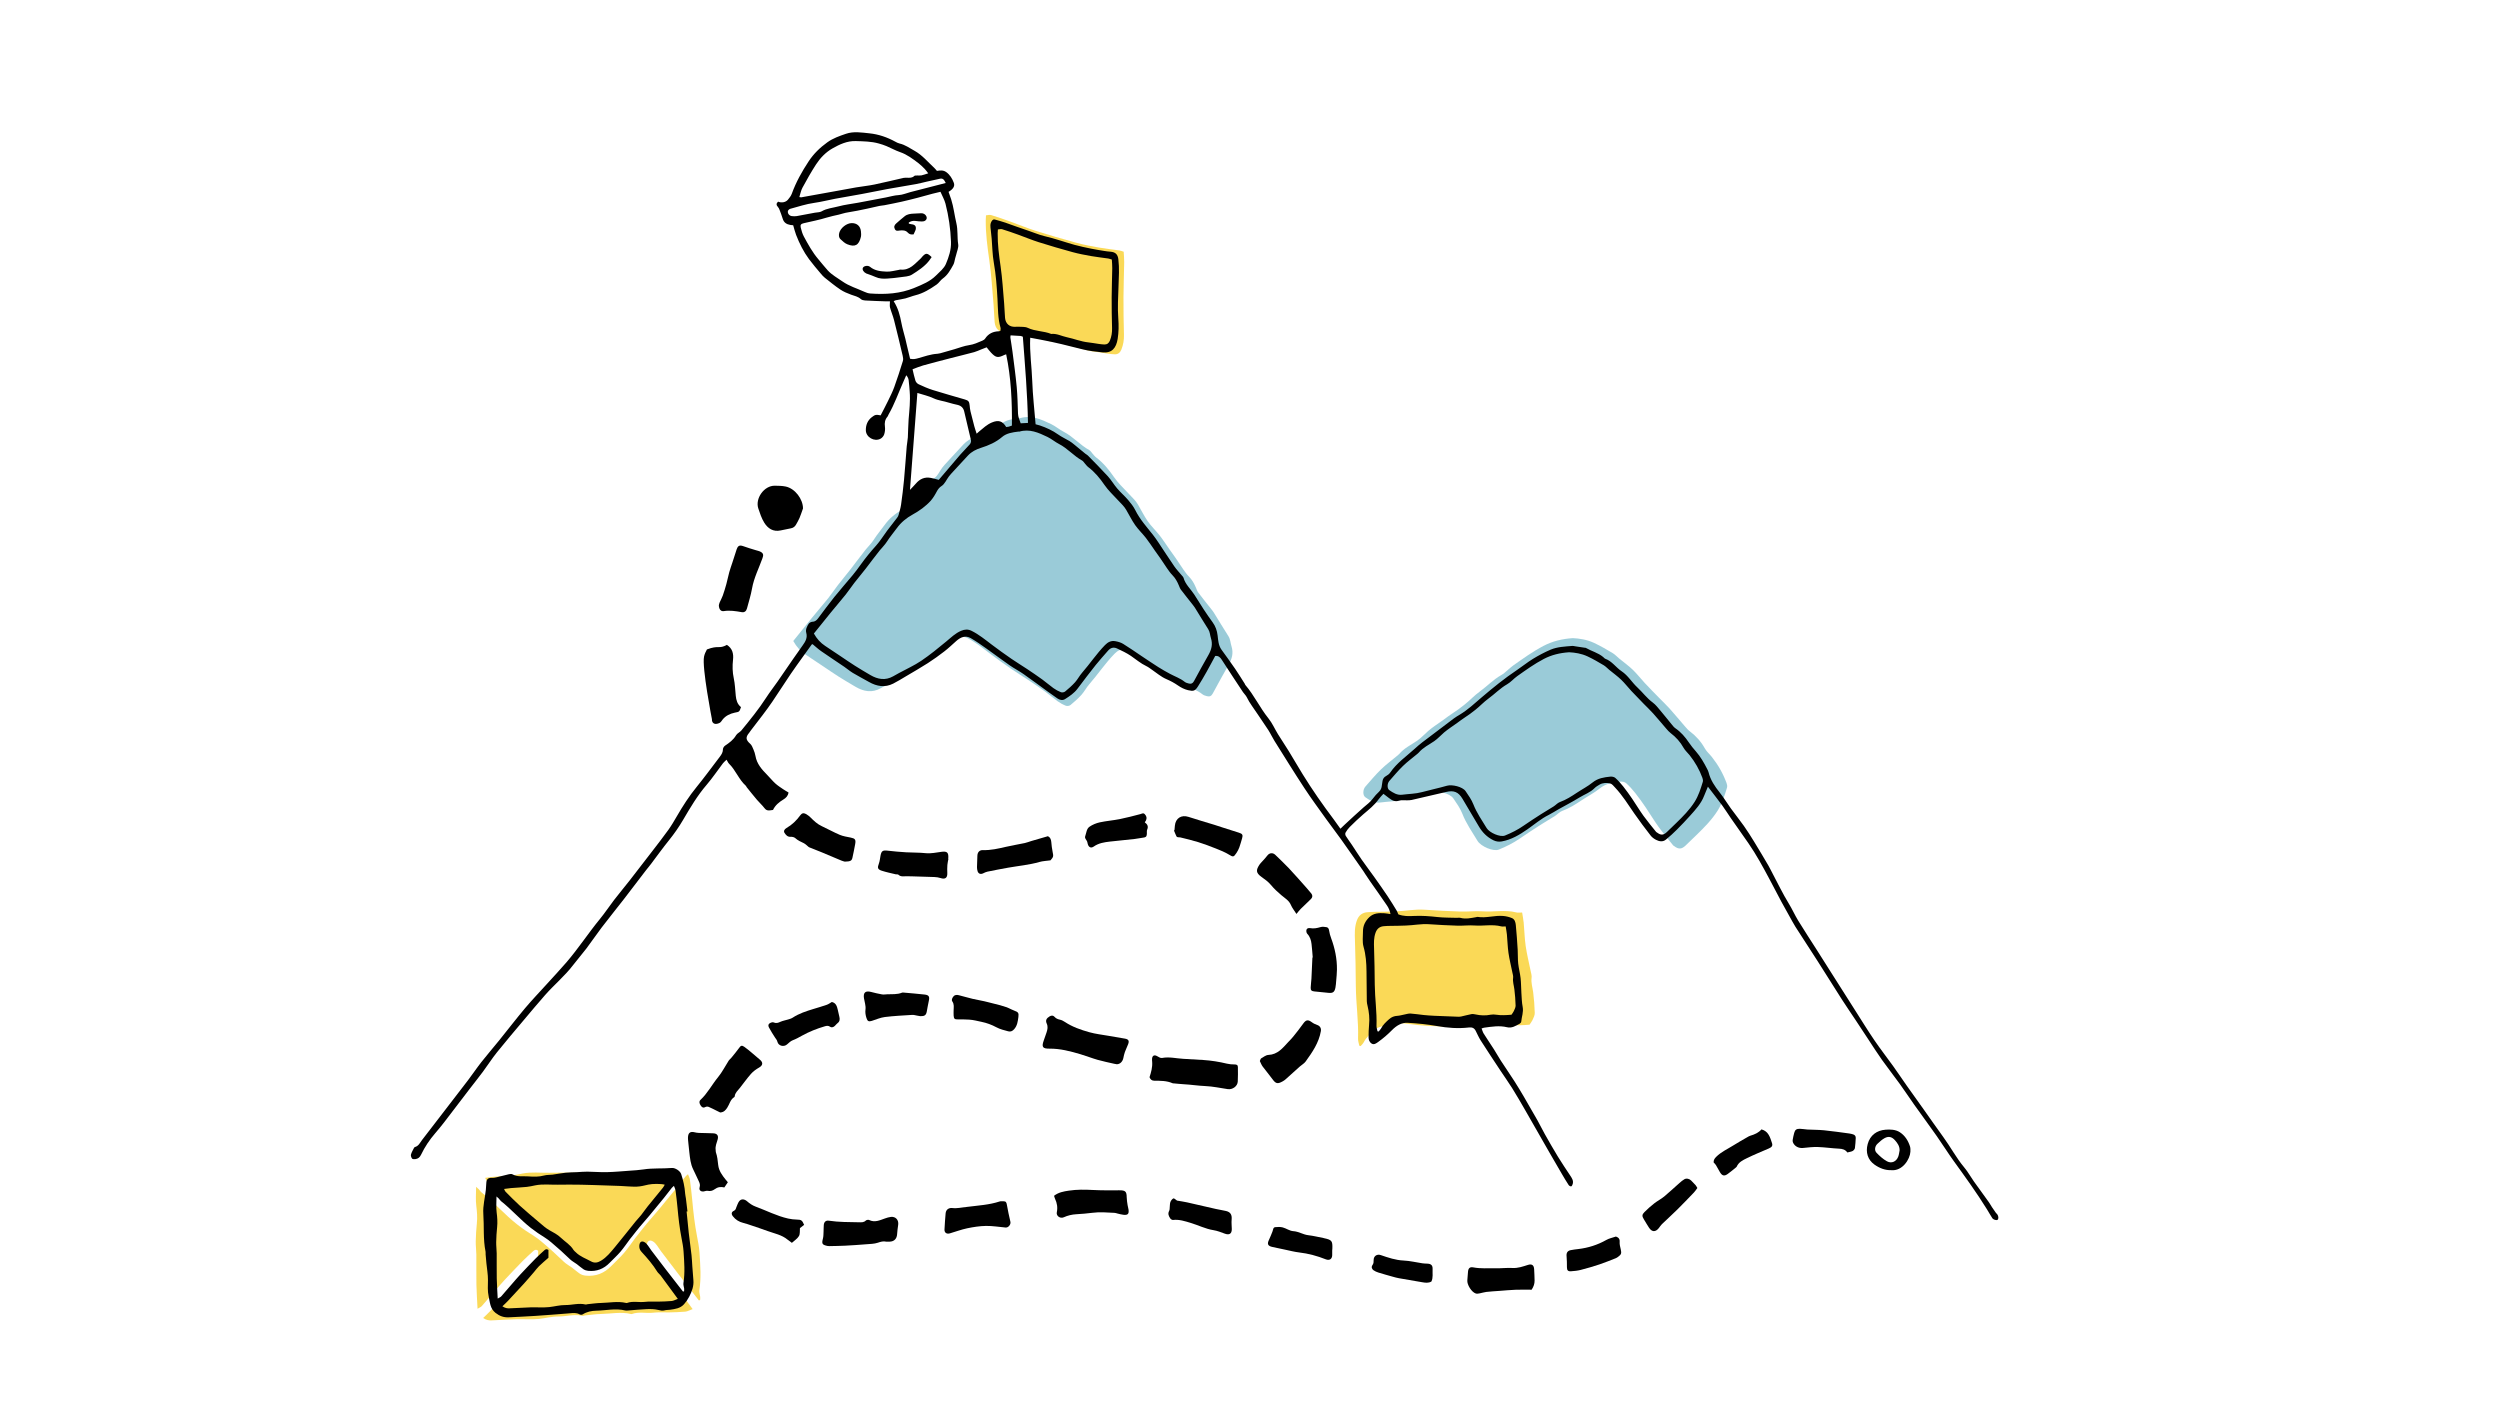 <?xml version="1.0" encoding="utf-8"?>
<!-- Generator: Adobe Illustrator 16.0.4, SVG Export Plug-In . SVG Version: 6.00 Build 0)  -->
<!DOCTYPE svg PUBLIC "-//W3C//DTD SVG 1.1//EN" "http://www.w3.org/Graphics/SVG/1.1/DTD/svg11.dtd">
<svg version="1.1" id="Layer_1" xmlns="http://www.w3.org/2000/svg" xmlns:xlink="http://www.w3.org/1999/xlink" x="0px" y="0px"
	 width="1152px" height="648px" viewBox="0 0 1152 648" enable-background="new 0 0 1152 648" xml:space="preserve">
<g id="QDPXEL_1_">
	<g>
		<path opacity="0.7" fill-rule="evenodd" clip-rule="evenodd" fill="#F9CA11" d="M322.03,599.234
			c-3.144-4.049-6.299-8.089-9.426-12.148c-2.732-3.549-5.44-7.115-8.141-10.688c-0.594-0.783-1.071-1.659-1.674-2.437
			c-0.501-0.646-1.021-1.339-1.686-1.78c-1.649-1.099-2.896-0.447-3.105,1.558c-0.145,1.381,0.213,2.563,1.219,3.643
			c3.17,3.406,6.195,6.936,8.652,10.917c0.469,0.76,1.285,1.297,1.824,2.023c3.1,4.18,6.165,8.386,9.477,12.906
			c-1.413,0.512-2.374,1.086-3.379,1.181c-2.478,0.233-4.976,0.277-7.467,0.34c-2.409,0.062-4.847-0.168-7.223,0.132
			c-3.297,0.418-6.669-0.595-9.902,0.612c-0.146,0.054-0.338,0.028-0.496-0.011c-4.561-1.088-9.126-0.094-13.688-0.001
			c-2.479,0.052-4.953,0.429-7.431,0.667c-0.413,0.04-0.854,0.262-1.228,0.173c-3.738-0.89-7.416,0.349-11.141,0.316
			c-2.947-0.024-5.895,0.799-8.857,1.126c-1.646,0.184-3.321,0.153-4.984,0.167c-1.572,0.012-3.148-0.112-4.721-0.056
			c-3.981,0.143-7.963,0.319-11.941,0.555c-1.381,0.081-2.625-0.099-4.07-1.104c1.089-1.058,2.104-1.97,3.033-2.958
			c2.944-3.14,5.881-6.286,8.774-9.473c1.896-2.086,3.714-4.242,5.558-6.377c0.922-1.07,1.739-2.242,2.744-3.226
			c1.52-1.485,3.158-2.845,5.229-4.686c0-1.013,0-2.708,0-4.278c-0.957-0.713-1.639-0.38-2.21,0.138
			c-1.658,1.503-3.328,3.002-4.896,4.595c-2.795,2.844-5.545,5.731-8.264,8.646c-1.638,1.756-3.189,3.589-4.765,5.402
			c-1.958,2.256-3.88,4.545-5.869,6.772c-0.386,0.432-1.015,0.644-1.917,1.19c-0.196-4.047-0.455-7.6-0.523-11.157
			c-0.087-4.575,0.012-9.151-0.033-13.728c-0.022-2.064-0.318-4.129-0.279-6.19c0.055-2.735,0.226-5.479,0.509-8.203
			c0.288-2.747,0.095-5.419-0.263-8.157c-0.359-2.764-0.08-5.607-0.08-8.763c0.564,0.514,0.971,0.838,1.32,1.213
			c0.396,0.425,0.676,0.979,1.121,1.332c5.815,4.583,10.674,10.231,16.488,14.803c2.455,1.933,5.071,3.68,7.73,5.325
			c1.277,0.789,2.391,1.682,3.541,2.637c3.581,2.975,6.993,6.115,10.349,9.34c1.062,1.018,2.439,1.697,3.634,2.585
			c1.25,0.93,2.396,2.011,3.699,2.853c0.727,0.471,1.664,0.752,2.535,0.844c4.697,0.486,8.654-1.07,11.916-4.473
			c1.93-2.01,4.031-3.866,5.834-5.979c1.912-2.244,3.562-4.713,5.337-7.077c0.448-0.595,0.938-1.159,1.4-1.744
			c0.663-0.836,1.314-1.68,1.978-2.515c0.622-0.78,1.236-1.566,1.884-2.325c1.824-2.142,3.688-4.251,5.489-6.412
			c2.65-3.177,5.275-6.376,7.881-9.591c1.46-1.804,2.85-3.667,4.295-5.485c0.285-0.358,0.673-0.635,1.213-1.135
			c0.354,0.987,0.766,1.723,0.867,2.5c0.425,3.205,0.815,6.42,1.105,9.641c0.498,5.546,1.132,11.065,2.196,16.536
			c0.476,2.44,0.956,4.905,1.118,7.379c0.382,5.808,0.863,11.622-0.064,17.44c-0.155,0.98,0.29,2.052,0.406,3.087
			c0.051,0.462-0.032,0.939-0.053,1.409C322.418,599.118,322.225,599.177,322.03,599.234z"/>
		<path opacity="0.7" fill-rule="evenodd" clip-rule="evenodd" fill="#F9CA11" d="M311.978,540.412
			c-0.348,0.583-0.61,1.173-1.002,1.656c-2.775,3.422-5.596,6.806-8.357,10.239c-1.246,1.549-2.352,3.212-3.588,4.768
			c-0.979,1.232-2.102,2.35-3.092,3.573c-3.812,4.712-7.546,9.486-11.411,14.153c-2.269,2.738-4.489,5.552-7.624,7.437
			c-1.771,1.065-3.52,1.462-5.412,0.41c-2.893-1.609-6.114-2.663-8.508-5.101c-0.406-0.413-0.927-0.754-1.213-1.233
			c-1.711-2.864-4.604-4.468-6.914-6.687c-1.918-1.842-4.145-2.935-6.381-4.195c-2.003-1.131-3.749-2.743-5.525-4.241
			c-3.664-3.091-7.336-6.181-10.887-9.396c-2.679-2.425-5.188-5.043-7.746-7.598c-0.27-0.27-0.377-0.702-0.756-1.444
			c1.409-0.182,2.588-0.38,3.774-0.477c2.905-0.237,5.817-0.367,8.716-0.657c1.558-0.156,3.096-0.53,4.637-0.842
			c4.125-0.835,8.288-0.293,12.433-0.363c4.233-0.074,8.47-0.068,12.705,0.003c4.721,0.083,9.439,0.274,14.16,0.424
			c2.492,0.078,4.987,0.149,7.478,0.255c3.053,0.131,6.111,0.478,9.155,0.383c2.127-0.066,4.255-0.647,6.353-1.119
			C305.091,539.881,309.928,539.799,311.978,540.412z"/>
		<path opacity="0.7" fill-rule="evenodd" clip-rule="evenodd" fill="#F9CA11" d="M701.397,420.485
			c0.26,1.656,0.58,3.192,0.727,4.743c0.335,3.593,0.402,7.218,0.92,10.781c0.559,3.835,1.517,7.609,2.278,11.415
			c0.206,1.036,0.573,2.121,0.437,3.124c-0.317,2.352,0.462,4.521,0.737,6.774c0.386,3.15,0.64,6.326,0.72,9.494
			c0.027,1.064-0.588,2.176-1.035,3.21c-0.308,0.707-0.831,1.319-1.367,2.146c-2.92,0.248-5.967,0.474-9.042-0.009
			c-1.022-0.16-2.124-0.208-3.126-0.003c-3.008,0.614-5.965,0.494-8.936-0.166c-0.762-0.168-1.601-0.313-2.345-0.171
			c-2.048,0.392-4.062,0.974-6.104,1.411c-0.672,0.146-1.392,0.128-2.088,0.103c-4.51-0.163-9.018-0.325-13.524-0.535
			c-2.116-0.097-4.233-0.253-6.341-0.464c-2.539-0.254-5.065-0.699-7.611-0.852c-1.175-0.069-2.383,0.347-3.57,0.568
			c-1.377,0.256-2.74,0.7-4.125,0.773c-1.86,0.102-3.434,0.706-4.801,1.93c-1.849,1.657-3.67,3.327-4.832,5.592
			c-0.325,0.635-0.924,1.129-1.396,1.687c-0.203-0.054-0.406-0.105-0.609-0.16c-0.204-1.077-0.613-2.161-0.576-3.23
			c0.275-8.048-0.95-16.029-1.023-24.062c-0.064-7.082-0.158-14.166-0.406-21.242c-0.109-3.117-0.228-6.123,0.869-9.164
			c0.875-2.427,2.474-3.612,4.789-3.822c2.725-0.248,5.479-0.169,8.219-0.239c1.573-0.04,3.146-0.093,4.719-0.141
			c4.504-0.138,8.949-1.094,13.494-0.782c5.56,0.382,11.129,0.679,16.701,0.852c3.347,0.104,6.725-0.354,10.057-0.103
			c5.189,0.39,10.422-0.835,15.576,0.515C699.506,420.649,700.322,420.485,701.397,420.485z"/>
		<path opacity="0.7" fill-rule="evenodd" clip-rule="evenodd" fill="#F9CA11" d="M517.79,115.99
			c0.088,1.676,0.266,3.265,0.242,4.851c-0.081,5.385-0.309,10.77-0.332,16.154c-0.025,5.729,0.062,11.46,0.221,17.188
			c0.064,2.408-0.295,4.668-1.191,6.898c-0.58,1.441-1.544,2.211-3.04,2.193c-1.161-0.015-2.323-0.205-3.479-0.364
			c-1.828-0.251-3.646-0.614-5.481-0.805c-4.12-0.427-7.947-2.044-11.963-2.872c-2.909-0.601-5.616-2.169-8.722-1.834
			c-4.197-1.715-8.9-1.388-13.076-3.393c-1.547-0.742-3.584-0.477-5.4-0.636c-0.5-0.044-1.01,0.037-1.515,0.06
			c-3.222,0.147-5.413-1.687-5.717-4.949c-0.248-2.677-0.267-5.375-0.501-8.054c-0.597-6.87-0.995-13.772-1.973-20.59
			c-0.885-6.171-1.703-12.315-1.629-18.557c0.006-0.584,0.063-1.169,0.114-2.059c0.813-0.055,1.671-0.337,2.374-0.119
			c2.971,0.915,5.909,1.945,8.838,2.998c3.856,1.388,7.646,2.988,11.55,4.224c6.239,1.975,12.526,3.812,18.84,5.534
			c3.396,0.927,6.874,1.581,10.347,2.198c3.134,0.558,6.308,0.88,9.459,1.344C516.401,115.498,517.024,115.764,517.79,115.99z"/>
		<path opacity="0.5" fill-rule="evenodd" clip-rule="evenodd" fill="#3799B3" d="M365.538,295.37
			c2.924-3.632,5.791-7.236,8.706-10.804c2.457-3.009,5.007-5.94,7.437-8.972c1.53-1.911,2.869-3.974,4.369-5.909
			c1.925-2.482,3.954-4.882,5.885-7.358c2.354-3.021,4.596-6.13,6.996-9.111c1.234-1.529,2.669-2.86,3.742-4.565
			c1.509-2.395,3.377-4.559,5.046-6.855c2.146-2.95,4.872-5.19,8.06-6.939c3.434-1.886,6.6-4.154,9.242-7.079
			c0.615-0.68,1.102-1.476,1.63-2.231c1.218-1.746,1.704-3.85,3.813-5.18c1.621-1.023,2.479-3.236,3.732-4.877
			c0.697-0.911,1.493-1.75,2.271-2.597c2.479-2.705,4.946-5.424,7.469-8.088c1.817-1.92,4.046-3.061,6.607-3.872
			c3.862-1.223,7.556-2.799,10.757-5.549c2.212-1.899,5.292-2.334,8.211-2.7c0.15-0.02,0.322,0.069,0.459,0.029
			c5.24-1.575,9.831,0.517,14.346,2.682c2.06,0.99,3.841,2.547,5.879,3.594c4.346,2.229,7.504,6.08,11.758,8.425
			c0.572,0.315,0.938,1,1.404,1.51c0.566,0.62,1.061,1.337,1.72,1.834c3.345,2.523,5.937,5.704,8.286,9.128
			c0.909,1.323,1.974,2.551,3.063,3.734c2.024,2.197,4.14,4.311,6.173,6.502c0.668,0.722,1.267,1.532,1.772,2.377
			c1.531,2.568,2.831,5.29,4.54,7.729c1.625,2.316,3.725,4.292,5.473,6.528c1.602,2.049,3.008,4.252,4.508,6.379
			c0.927,1.315,1.889,2.605,2.795,3.932c1.17,1.706,2.27,3.46,3.459,5.151c0.838,1.191,1.672,2.414,2.689,3.44
			c1.498,1.515,2.48,3.294,3.282,5.221c0.321,0.776,0.61,1.604,1.11,2.261c1.946,2.562,3.974,5.063,5.965,7.594
			c0.38,0.481,0.771,0.962,1.092,1.481c2.266,3.652,4.473,7.344,6.79,10.961c0.915,1.43,0.899,3.059,1.382,4.563
			c1.004,3.134,0.261,5.854-1.283,8.565c-2.498,4.395-4.959,8.813-7.341,13.273c-0.634,1.186-1.456,1.528-2.624,1.225
			c-0.733-0.19-1.541-0.407-2.111-0.867c-2.251-1.81-4.967-2.719-7.459-4.059c-2.021-1.089-4.028-2.218-5.969-3.445
			c-2.916-1.847-5.771-3.787-8.645-5.699c-3.072-2.044-6.079-4.189-9.227-6.107c-1.204-0.734-2.686-1.141-4.094-1.383
			c-2.029-0.349-3.668,0.505-5.128,2.003c-4.286,4.398-7.688,9.52-11.706,14.135c-1.301,1.495-2.215,3.329-3.537,4.798
			c-1.535,1.698-3.272,3.232-5.045,4.688c-0.493,0.405-1.533,0.572-2.128,0.342c-1.343-0.52-2.644-1.246-3.821-2.085
			c-1.926-1.373-3.697-2.964-5.612-4.353c-2.548-1.844-5.153-3.61-7.769-5.356c-2.617-1.745-5.32-3.361-7.907-5.149
			c-3.407-2.355-6.79-4.756-10.088-7.264c-3.298-2.506-6.487-5.14-10.233-6.999c-1.82-0.901-3.486-0.789-5.305-0.024
			c-2.958,1.242-5.163,3.441-7.574,5.438c-4.133,3.425-8.311,6.837-12.753,9.839c-3.528,2.385-7.479,4.146-11.239,6.19
			c-1.012,0.55-2.013,1.12-3.018,1.685c-3.989,2.24-7.829,1.547-11.563-0.634c-2.647-1.548-5.286-3.112-7.878-4.752
			c-2.458-1.556-4.846-3.221-7.267-4.835c-2.614-1.747-5.226-3.505-7.851-5.236C368.928,300.118,367.071,298.116,365.538,295.37z"/>
		<path opacity="0.5" fill-rule="evenodd" clip-rule="evenodd" fill="#3799B3" d="M724.733,294.052
			c3.081,0.156,6.499,0.658,9.803,2.196c2.988,1.392,5.805,3.048,8.617,4.726c1.076,0.643,1.943,1.63,2.925,2.438
			c2.106,1.732,4.34,3.327,6.304,5.207c1.962,1.875,3.62,4.061,5.477,6.051c2.133,2.287,4.329,4.516,6.511,6.756
			c1.674,1.721,3.437,3.36,5.036,5.145c2.408,2.686,4.698,5.477,7.064,8.199c0.683,0.786,1.375,1.602,2.199,2.222
			c2.855,2.157,5.17,4.725,6.925,7.876c0.806,1.446,2.154,2.584,3.202,3.904c2.911,3.661,5.204,7.682,6.81,12.076
			c0.237,0.647,0.392,1.478,0.198,2.105c-1.131,3.68-2.275,7.387-4.357,10.66c-2.687,4.229-6.207,7.765-9.783,11.234
			c-1.658,1.611-3.312,3.229-4.992,4.819c-1.77,1.677-3.178,1.743-5.107,0.288c-0.191-0.145-0.443-0.236-0.588-0.416
			c-2.248-2.822-4.582-5.581-6.691-8.503c-2.104-2.916-3.938-6.023-5.963-8.997c-1.533-2.247-3.107-4.474-4.796-6.605
			c-1.292-1.629-2.694-3.202-4.243-4.581c-0.613-0.546-1.779-0.769-2.647-0.679c-3.342,0.346-6.589,0.81-9.415,3.1
			c-2.586,2.094-5.617,3.63-8.4,5.486c-2.861,1.911-5.732,3.748-9.01,4.936c-1.207,0.439-2.145,1.576-3.27,2.295
			c-2.232,1.422-4.535,2.735-6.762,4.166c-3.155,2.025-6.305,4.062-9.389,6.195c-3.052,2.112-6.329,3.757-9.754,5.142
			c-2.529,1.022-8.263-1.487-9.766-3.983c-2.479-4.119-5.263-8.035-7.036-12.584c-0.979-2.506-2.609-4.791-4.146-7.041
			c-1.606-2.35-7.197-3.653-9.916-2.868c-4.385,1.269-8.868,2.191-13.273,3.391c-3.45,0.938-6.999,0.918-10.494,1.387
			c-2.716,0.363-4.828-1.036-6.859-2.434c-1.255-0.862-1.156-3.557,0-4.869c2.378-2.7,4.685-5.487,7.264-7.986
			c2.396-2.321,5.11-4.313,7.681-6.454c0.247-0.205,0.5-0.411,0.707-0.654c2.271-2.69,5.435-4.149,8.254-6.099
			c1.892-1.309,3.451-3.089,5.211-4.597c1.023-0.881,2.139-1.662,3.234-2.455c1.229-0.89,2.492-1.734,3.729-2.614
			c1.245-0.885,2.436-1.853,3.723-2.667c2.1-1.325,4.059-2.805,6.008-4.354c2.379-1.896,4.445-4.149,6.887-5.923
			c3.368-2.452,6.25-5.51,9.924-7.605c1.992-1.136,3.535-3.03,5.436-4.366c4.585-3.23,9.133-6.527,14.131-9.13
			C715.394,295.47,719.72,294.399,724.733,294.052z"/>
		<path fill-rule="evenodd" clip-rule="evenodd" d="M787.002,362.493c-0.708,1.709-1.263,2.978-1.763,4.268
			c-1.365,3.526-3.877,6.25-6.335,8.995c-1.997,2.231-4.06,4.41-6.179,6.525c-1.625,1.621-3.32,3.184-5.1,4.631
			c-1.413,1.149-3.068,0.842-4.545,0.071c-0.908-0.475-1.824-1.126-2.441-1.926c-2.596-3.359-5.174-6.739-7.58-10.234
			c-2.803-4.071-5.41-8.281-8.814-11.899c-0.697-0.739-1.457-1.747-2.33-1.923c-1.605-0.323-3.357-0.351-4.885,0.578
			c-0.773,0.47-1.6,0.923-2.221,1.56c-1.995,2.044-4.697,2.925-7.044,4.378c-3.13,1.938-6.421,3.614-9.634,5.42
			c-1.513,0.85-2.963,1.823-4.514,2.596c-3.586,1.785-6.594,4.401-9.85,6.664c-3.595,2.5-7.346,4.742-11.76,5.537
			c-1.348,0.243-2.611,0.066-3.854-0.541c-2.917-1.427-5.077-3.617-6.709-6.388c-2.51-4.265-5.023-8.526-7.566-12.77
			c-1.889-3.151-4.004-3.942-7.559-3.086c-5.282,1.272-10.578,2.48-15.877,3.684c-0.67,0.152-1.381,0.129-2.075,0.157
			c-1.254,0.049-2.603-0.203-3.743,0.175c-1.904,0.632-3.214-0.187-4.566-1.206c-0.774-0.584-1.541-1.179-2.57-1.966
			c-0.743,0.831-1.562,1.585-2.189,2.476c-1.951,2.773-4.585,4.816-7.125,6.985c-2.158,1.845-4.2,3.833-6.221,5.831
			c-0.769,0.76-1.414,1.679-1.948,2.621c-0.206,0.362-0.114,1.09,0.124,1.476c0.881,1.418,1.9,2.747,2.83,4.136
			c1.506,2.253,2.93,4.562,4.481,6.782c1.946,2.784,4.009,5.487,5.978,8.256c2.057,2.892,4.097,5.794,6.072,8.739
			c1.43,2.133,2.758,4.336,4.096,6.527c0.318,0.52,0.499,1.124,0.75,1.705c2.348,0.94,4.803,0.868,7.234,0.746
			c3.637-0.184,7.229,0.109,10.84,0.506c2.896,0.319,5.835,0.257,8.755,0.354c0.625,0.021,1.289-0.129,1.872,0.029
			c2.455,0.667,4.828,0.053,7.219-0.344c0.206-0.034,0.42-0.148,0.611-0.116c3.99,0.671,7.906-0.797,11.873-0.418
			c1.356,0.129,2.75,0.456,4,0.992c1.257,0.539,1.615,1.949,1.738,3.162c0.385,3.81,0.631,7.634,0.869,11.456
			c0.13,2.08,0.006,4.183,0.229,6.249c0.242,2.273,0.859,4.506,1.109,6.778c0.25,2.273,0.217,4.576,0.367,6.862
			c0.141,2.142,0.185,4.311,0.591,6.407c0.461,2.377-0.474,4.534-0.662,6.801c-0.028,0.34-0.411,0.768-0.741,0.944
			c-1.811,0.969-3.538,2.168-5.819,1.612c-3.509-0.855-7.02-0.269-10.517,0.208c-0.332,0.046-0.65,0.193-1.193,0.36
			c0.342,0.854,0.543,1.674,0.967,2.352c1.556,2.473,3.211,4.883,4.782,7.346c1.085,1.702,2.051,3.48,3.149,5.174
			c2.045,3.151,4.186,6.241,6.217,9.401c1.539,2.396,3.004,4.846,4.445,7.303c2.105,3.593,4.186,7.201,6.229,10.83
			c1.156,2.057,2.17,4.193,3.33,6.246c1.984,3.508,3.977,7.014,6.078,10.452c1.811,2.964,3.768,5.839,5.682,8.737
			c0.775,1.174,1.561,2.337,1.109,3.836c-0.125,0.412-0.395,1.023-0.688,1.082c-0.349,0.067-0.953-0.262-1.173-0.597
			c-1.101-1.688-2.133-3.422-3.153-5.161c-1.902-3.246-3.791-6.499-5.664-9.764c-3.734-6.511-7.439-13.039-11.186-19.544
			c-1.945-3.38-3.893-6.761-5.955-10.067c-1.729-2.773-3.646-5.428-5.449-8.156c-3.067-4.644-6.145-9.283-9.145-13.973
			c-0.896-1.401-1.543-2.963-2.311-4.446c-0.658-1.271-1.635-1.672-3.102-1.501c-4.93,0.573-9.805,0.221-14.711-0.664
			c-4.438-0.802-8.965-1.213-13.471-1.496c-2.852-0.179-5.264,1.357-7.201,3.321c-2.011,2.04-4.15,3.884-6.473,5.543
			c-0.875,0.626-1.833,1.327-2.832,0.781c-1.065-0.581-1.566-1.753-1.549-3.007c0.027-1.866,0.023-3.742,0.225-5.594
			c0.326-3.029,0.001-5.979-0.706-8.914c-0.163-0.676-0.319-1.373-0.329-2.062c-0.07-4.592-0.097-9.185-0.142-13.776
			c-0.037-3.836-0.29-7.601-1.371-11.359c-0.631-2.197-0.239-4.695-0.253-7.058c-0.014-2.58,1.024-4.69,2.871-6.494
			c2.006-1.96,4.458-2.009,6.979-1.862c0.878,0.051,1.747,0.238,2.847,0.396c-0.35-1.641-0.865-2.869-1.66-4.002
			c-1.434-2.043-2.836-4.108-4.264-6.156c-1.112-1.598-2.255-3.178-3.365-4.777c-0.793-1.143-1.559-2.305-2.328-3.463
			c-0.309-0.462-0.58-0.95-0.898-1.404c-3.391-4.848-6.758-9.711-10.191-14.525c-2.263-3.175-4.659-6.254-6.929-9.424
			c-3.404-4.754-6.881-9.463-10.088-14.348c-4.696-7.156-9.196-14.441-13.746-21.694c-1.024-1.636-1.827-3.41-2.866-5.036
			c-1.573-2.463-3.307-4.823-4.893-7.278c-1.684-2.607-3.672-5.018-5.027-7.846c-0.41-0.856-1.199-1.523-1.732-2.33
			c-3.292-4.975-6.589-9.946-9.812-14.965c-0.706-1.098-1.47-1.829-2.979-1.729c-1.307,2.414-2.619,4.923-4.01,7.389
			c-1.264,2.244-2.551,4.479-3.937,6.648c-1.376,2.156-2.089,2.342-4.556,1.763c-1.726-0.406-3.225-1.175-4.689-2.191
			c-1.646-1.143-3.449-2.111-5.293-2.899c-2.482-1.062-4.463-2.822-6.643-4.31c-0.859-0.587-1.688-1.255-2.621-1.693
			c-2.607-1.226-4.754-3.108-7.1-4.709c-1.992-1.358-4.223-2.388-6.414-3.427c-1.559-0.739-2.986-0.32-4.128,1.009
			c-1.897,2.209-3.882,4.348-5.694,6.624c-2.857,3.591-5.633,7.248-8.387,10.92c-1.545,2.059-3.641,3.442-5.74,4.78
			c-1.088,0.691-2.434,0.46-3.555-0.332c-1.537-1.084-3.078-2.16-4.602-3.263c-3.66-2.651-7.276-5.365-10.98-7.953
			c-2.051-1.434-4.303-2.579-6.357-4.009c-3.65-2.543-7.197-5.234-10.83-7.803c-2.324-1.643-4.65-3.308-7.115-4.723
			c-2.466-1.417-4.686-0.457-6.657,1.292c-1.819,1.613-3.579,3.307-5.499,4.792c-2.471,1.909-5.014,3.746-7.641,5.432
			c-3.332,2.138-6.775,4.102-10.182,6.121c-1.904,1.129-3.787,2.306-5.76,3.303c-3.834,1.938-7.549,1.29-11.152-0.748
			c-2.48-1.402-5.012-2.718-7.455-4.179c-1.367-0.818-2.58-1.889-3.9-2.789c-3.565-2.429-7.176-4.792-10.717-7.256
			c-1.356-0.943-2.572-2.09-3.928-3.206c-0.073,0.029-0.328,0.052-0.427,0.188c-1.39,1.907-2.763,3.828-4.132,5.75
			c-1.844,2.591-3.73,5.152-5.51,7.788c-2.876,4.261-5.649,8.59-8.524,12.851c-1.396,2.071-2.9,4.072-4.4,6.07
			c-1.799,2.397-3.646,4.757-5.469,7.137c-0.253,0.33-0.456,0.701-0.724,1.019c-1.783,2.104-1.6,3.313,0.443,5.119
			c0.723,0.637,1.108,1.709,1.506,2.642c0.402,0.948,0.742,1.951,0.917,2.963c0.628,3.647,2.929,6.22,5.396,8.717
			c1.272,1.287,2.407,2.719,3.742,3.935c1.113,1.014,2.408,1.833,3.656,2.69c0.788,0.542,1.637,0.995,2.438,1.477
			c-0.246,1.64-1.176,2.503-2.342,3.221c-1.96,1.206-3.744,2.604-4.812,4.832c-0.573,0.076-1.188,0.199-1.805,0.229
			c-0.878,0.041-1.512-0.268-2.104-1.048c-1.044-1.373-2.36-2.534-3.482-3.854c-1.604-1.886-3.138-3.831-4.692-5.758
			c-0.174-0.215-0.242-0.529-0.441-0.708c-3.236-2.9-4.658-7.178-7.745-10.195c-0.419-0.409-0.642-1.021-1.122-1.812
			c-0.639,0.621-1.224,1.064-1.651,1.626c-2.526,3.316-4.848,6.808-7.558,9.965c-4.247,4.943-7.533,10.518-10.791,16.078
			c-1.949,3.326-4.098,6.42-6.502,9.404c-2.926,3.63-5.643,7.427-8.461,11.143c-0.714,0.941-1.49,1.836-2.209,2.773
			c-3.379,4.41-6.727,8.847-10.13,13.239s-6.905,8.708-10.274,13.126c-2.404,3.15-4.607,6.455-7,9.615
			c-1.974,2.608-4.154,5.06-6.135,7.663c-3.857,5.067-8.792,9.117-12.969,13.876c-3.297,3.757-6.508,7.59-9.724,11.417
			c-4.165,4.954-8.368,9.879-12.416,14.928c-2.298,2.866-4.276,5.985-6.47,8.937c-2.03,2.731-4.168,5.384-6.237,8.087
			c-3.89,5.08-7.749,10.183-11.651,15.251c-1.316,1.709-2.694,3.373-4.1,5.011c-2.596,3.021-4.805,6.306-6.511,9.894
			c-0.587,1.234-1.405,1.865-2.655,2.012c-0.492,0.059-1.253,0.049-1.473-0.245c-0.367-0.491-0.665-1.305-0.519-1.856
			c0.281-1.056,0.886-2.025,1.377-3.021c0.088-0.176,0.253-0.391,0.423-0.436c1.75-0.467,2.381-2.051,3.342-3.303
			c2.504-3.254,5.009-6.508,7.514-9.762c4.536-5.893,9.095-11.77,13.601-17.686c2.106-2.766,4.038-5.666,6.185-8.397
			c2.666-3.395,5.498-6.657,8.211-10.015c3.977-4.92,7.823-9.949,11.895-14.79c3.222-3.831,6.705-7.439,10.061-11.158
			c3.027-3.354,6.133-6.626,9.082-10.063c5.498-6.407,10.096-13.479,15.439-19.989c2.289-2.79,4.27-5.832,6.475-8.694
			c2.325-3.018,4.783-5.935,7.129-8.938c3.595-4.602,7.154-9.232,10.709-13.867c2.414-3.147,4.859-6.274,7.169-9.5
			c1.408-1.966,2.638-4.068,3.853-6.166c2.761-4.768,5.721-9.393,9.217-13.666c1.674-2.046,3.277-4.15,4.885-6.248
			c1.949-2.545,3.872-5.109,5.799-7.671c0.756-1.006,1.396-2.017,1.395-3.395c0-0.565,0.498-1.329,0.997-1.665
			c1.962-1.324,3.825-2.66,5.062-4.798c0.518-0.897,1.742-1.356,2.428-2.193c4.005-4.895,8.008-9.789,11.442-15.125
			c1.614-2.51,3.47-4.863,5.177-7.315c2.463-3.542,4.883-7.114,7.336-10.663c1.425-2.058,2.864-4.106,4.322-6.14
			c1.246-1.735,2.267-3.456,1.624-5.783c-0.409-1.481,0.326-2.901,1.112-4.125c0.323-0.504,1.151-0.925,1.766-0.947
			c1.309-0.047,1.994-0.795,2.684-1.712c2.465-3.276,4.885-6.587,7.452-9.78c2.694-3.354,5.565-6.568,8.308-9.886
			c1.329-1.607,2.585-3.279,3.797-4.978c2.182-3.06,4.552-5.948,7.074-8.742c1.896-2.101,3.368-4.582,5.074-6.86
			c1.498-2,3.07-3.946,4.586-5.934c0.285-0.374,0.549-0.808,0.67-1.256c0.435-1.603,0.939-3.203,1.172-4.839
			c0.537-3.791,1.004-7.595,1.359-11.407c0.479-5.132,0.813-10.277,1.242-15.415c0.117-1.381,0.436-2.747,0.516-4.129
			c0.165-2.776,0.131-5.567,0.359-8.338c0.353-4.235,0.837-8.46,0.498-12.72c-0.143-1.779-0.258-3.563-0.489-5.333
			c-0.102-0.778-0.459-1.523-1.103-2.255c-0.491,1.12-0.979,2.242-1.477,3.36c-2.199,4.938-3.975,10.066-6.694,14.77
			c-0.173,0.3-0.24,0.678-0.459,0.93c-1.192,1.367-1.433,2.896-1.19,4.676c0.156,1.135,0.012,2.394-0.338,3.488
			c-0.248,0.775-0.934,1.603-1.65,2c-2.844,1.576-6.773-0.646-6.811-3.875c-0.027-2.373,0.773-4.513,2.758-6.035
			c1.518-1.164,1.916-1.252,4.069-0.83c1.099-2.146,2.27-4.333,3.351-6.564c1.033-2.133,2.116-4.258,2.922-6.479
			c1.439-3.966,2.729-7.988,3.973-12.02c0.23-0.745,0.078-1.677-0.109-2.472c-1.289-5.481-2.594-10.961-3.983-16.417
			c-0.495-1.944-1.313-3.806-1.834-5.745c-0.216-0.801-0.036-1.709-0.036-2.844c-0.595,0-1.334,0.022-2.072-0.004
			c-3.125-0.115-6.252-0.214-9.375-0.395c-0.67-0.038-1.486-0.211-1.952-0.635c-1.303-1.185-2.929-1.463-4.482-2.031
			c-1.735-0.634-3.491-1.369-5.017-2.391c-2.471-1.657-4.779-3.559-7.115-5.41c-0.699-0.556-1.303-1.252-1.877-1.942
			c-1.82-2.183-3.693-4.329-5.384-6.609c-2.537-3.426-4.431-7.228-5.969-11.194c-0.544-1.403-0.879-2.888-1.343-4.445
			c-0.426-0.047-0.9-0.074-1.367-0.156c-1.699-0.296-2.951-1.091-3.469-2.873c-0.408-1.402-0.957-2.766-1.478-4.133
			c-0.165-0.433-0.365-0.895-0.679-1.219c-0.845-0.877-0.896-1.677,0.031-2.496c1.554,0.65,3.486,0.34,4.511-0.874
			c0.71-0.845,1.441-1.771,1.81-2.789c1.932-5.34,4.68-10.245,7.791-14.956c2.275-3.443,5.156-6.257,8.545-8.698
			c2.682-1.932,5.654-2.943,8.654-3.969c3.512-1.202,7.119-0.576,10.723-0.208c4.303,0.438,8.244,1.817,12.002,3.867
			c0.607,0.332,1.244,0.677,1.91,0.827c2.564,0.579,4.633,2.081,6.877,3.33c3.619,2.015,6.142,5.149,9.087,7.857
			c0.455,0.417,0.83,0.921,1.286,1.436c1.45-0.235,2.881-0.421,4.212,0.506c1.793,1.25,2.85,3.059,3.573,4.99
			c0.589,1.571-0.363,2.944-2.428,4.161c0.4,1.142,0.84,2.297,1.213,3.475c1.135,3.578,1.519,7.324,2.383,10.953
			c0.771,3.24,0.334,6.516,0.85,9.757c0.242,1.522-0.58,3.217-0.939,4.829c-0.121,0.544-0.308,1.071-0.457,1.608
			c-0.274,0.991-0.363,2.084-0.85,2.957c-1.305,2.349-2.572,4.732-4.873,6.372c-1.059,0.755-1.755,2.022-2.82,2.763
			c-3.023,2.099-6.147,4.038-9.799,4.941c-1.544,0.382-3.02,1.039-4.562,1.436c-1.472,0.377-2.99,0.566-4.482,0.87
			c-0.311,0.062-0.592,0.269-0.951,0.438c2.027,3.13,2.911,6.523,3.566,10.028c0.46,2.454,1.212,4.854,1.82,7.281
			c0.234,0.935,0.428,1.881,0.65,2.819c0.51,2.158,1.025,4.315,1.518,6.378c1.43,0.347,2.482,0.107,3.672-0.229
			c2.932-0.829,5.834-1.875,8.931-2.063c0.815-0.049,1.621-0.324,2.418-0.545c1.803-0.498,3.601-1.024,5.397-1.543
			c2.256-0.651,4.475-1.562,6.776-1.887c2.203-0.312,4.114-1.208,6.082-2.051c0.489-0.209,1.03-0.533,1.308-0.959
			c1.51-2.315,3.679-3.303,6.358-3.38c0.194-0.006,0.386-0.113,0.69-0.209c0.025-0.465,0.183-0.978,0.057-1.406
			c-1.268-4.337-1.166-8.806-1.408-13.251c-0.307-5.629-0.709-11.241-1.703-16.818c-0.645-3.618-0.664-7.347-0.979-11.025
			c-0.112-1.312-0.257-2.623-0.408-3.933c-0.166-1.455-0.456-2.904,0.513-4.237c0.375-0.516,0.762-0.791,1.396-0.605
			c1.576,0.463,3.172,0.865,4.724,1.398c3.677,1.266,7.307,2.678,11.007,3.865c2.372,0.763,4.619,1.809,7.096,2.376
			c4.666,1.066,9.197,2.712,13.816,4.006c2.538,0.712,5.133,1.233,7.718,1.769c1.978,0.409,3.977,0.72,5.97,1.044
			c0.962,0.157,1.931,0.286,2.9,0.355c2.281,0.167,3.357,1.224,3.637,3.444c0.524,4.162,0.22,8.317,0.082,12.483
			c-0.164,4.946-0.479,9.885-0.1,14.853c0.238,3.103,0.203,6.301-0.285,9.365c-0.676,4.246-2.648,6.705-7.043,6.239
			c-3.105-0.328-6.247-0.66-9.262-1.427c-6.406-1.629-12.812-3.237-19.312-4.441c-1.488-0.276-2.975-0.555-4.686-0.874
			c-0.32,6.843,0.712,13.404,0.936,19.995c0.225,6.562,0.994,13.105,1.543,19.881c0.576,0.159,1.301,0.32,1.998,0.56
			c2.971,1.021,5.799,2.3,8.385,4.145c1.634,1.165,3.5,1.999,5.23,3.035c0.761,0.456,1.462,1.019,2.152,1.579
			c1.721,1.396,3.417,2.825,5.133,4.229c0.377,0.308,0.852,0.511,1.186,0.854c3.098,3.175,6.246,6.303,9.227,9.583
			c1.578,1.735,2.764,3.823,4.293,5.612c1.568,1.836,3.424,3.427,4.994,5.262c1.258,1.468,2.504,3.026,3.355,4.743
			c2.094,4.218,5.205,7.66,8.081,11.294c0.947,1.198,1.815,2.464,2.666,3.735c2.431,3.635,4.782,7.322,7.271,10.917
			c1.063,1.534,2.393,2.885,3.592,4.325c0.221,0.267,0.511,0.532,0.596,0.846c0.834,3.069,3.236,5.126,4.896,7.66
			c1.517,2.317,2.939,4.695,4.46,7.008c1.3,1.976,2.639,3.927,4.037,5.833c1.35,1.841,2.064,3.869,2.323,6.126
			c0.261,2.271,0.38,4.597,1.811,6.567c2.119,2.917,4.241,5.835,6.281,8.808c1.532,2.231,2.942,4.548,4.399,6.831
			c0.111,0.174,0.137,0.413,0.266,0.565c4.085,4.764,6.721,10.523,10.66,15.407c1.771,2.193,2.91,4.889,4.406,7.312
			c1.607,2.609,3.338,5.142,4.941,7.753c2.182,3.553,4.256,7.173,6.446,10.72c4.429,7.172,9.245,14.079,14.321,20.807
			c0.998,1.321,1.931,2.691,3.054,4.264c0.754-0.72,1.373-1.333,2.014-1.924c2.862-2.632,5.688-5.305,8.611-7.866
			c1.515-1.326,3.166-2.466,4.364-4.146c0.803-1.126,1.785-2.141,2.788-3.099c0.87-0.832,1.228-1.804,1.323-2.952
			c0.059-0.692,0.184-1.382,0.311-2.065c0.188-1.016,0.703-1.739,1.666-2.249c0.717-0.378,1.436-0.936,1.885-1.597
			c2.996-4.399,7.348-7.387,11.207-10.885c1.133-1.026,2.277-2.047,3.49-2.974c4.852-3.71,9.725-7.392,14.609-11.058
			c0.88-0.66,1.843-1.214,2.786-1.783c3.72-2.245,6.858-5.219,10.142-8.018c5.191-4.427,10.486-8.721,16.169-12.521
			c2.484-1.662,4.807-3.58,7.354-5.133c2.598-1.582,5.308-3.033,8.104-4.224c3.175-1.352,6.653-1.451,10.059-1.742
			c0.402-0.035,0.819,0.101,1.229,0.162c1.512,0.228,3.023,0.457,4.535,0.684c0.139,0.021,0.303-0.016,0.412,0.049
			c2.619,1.523,5.662,2.24,8.035,4.228c0.321,0.269,0.594,0.661,0.963,0.795c3.128,1.138,4.915,4.015,7.521,5.755
			c2.99,1.996,4.7,5.073,7.236,7.428c2.428,2.256,4.391,4.98,7.11,6.985c1.322,0.974,2.367,2.351,3.446,3.621
			c1.795,2.116,3.506,4.3,5.273,6.438c0.519,0.627,1.022,1.32,1.68,1.77c2.574,1.76,4.547,4.044,6.269,6.613
			c0.962,1.437,2.077,2.78,3.221,4.081c2.134,2.431,3.706,5.206,5.173,8.058c0.254,0.495,0.527,1.002,0.658,1.537
			c0.881,3.586,2.869,6.524,5.143,9.368c1.861,2.329,3.398,4.914,5.152,7.334c1.958,2.703,4.062,5.302,5.984,8.028
			c1.668,2.366,3.219,4.82,4.733,7.288c2.216,3.61,4.369,7.259,6.517,10.91c0.668,1.135,1.225,2.335,1.846,3.497
			c2.52,4.711,4.797,9.549,7.605,14.11c1.566,2.542,2.771,5.306,4.331,7.852c2.835,4.626,5.817,9.161,8.729,13.739
			c2.242,3.521,4.465,7.053,6.701,10.576c3.541,5.582,7.078,11.166,10.631,16.741c2.989,4.69,5.901,9.434,9.028,14.032
			c2.774,4.083,5.826,7.978,8.702,11.993c2.148,2.998,4.19,6.069,6.316,9.084c2.609,3.698,5.26,7.368,7.883,11.058
			c2.945,4.145,5.829,8.332,8.83,12.436c3.369,4.604,6.025,9.689,9.711,14.087c1.649,1.966,2.896,4.265,4.387,6.368
			c2.291,3.23,4.643,6.417,6.947,9.638c0.525,0.735,0.947,1.544,1.445,2.302c0.568,0.863,1.156,1.713,1.758,2.552
			c0.201,0.281,0.506,0.489,0.7,0.774c0.607,0.888,0.62,2.143,0.056,2.49c-0.529,0.326-1.911-0.061-2.398-0.807
			c-0.875-1.336-1.639-2.742-2.48-4.099c-4.703-7.579-9.927-14.798-15.153-22.017c-2.772-3.832-5.272-7.861-7.993-11.733
			c-3.403-4.845-6.928-9.606-10.358-14.433c-2.22-3.122-4.313-6.334-6.558-9.439c-2.73-3.78-5.622-7.444-8.322-11.246
			c-2.215-3.117-4.254-6.358-6.363-9.55c-1.919-2.902-3.818-5.814-5.741-8.714c-2.151-3.246-4.366-6.451-6.468-9.729
			c-3.717-5.801-7.345-11.658-11.053-17.465c-3.373-5.28-6.809-10.522-10.203-15.789c-0.49-0.759-0.928-1.552-1.368-2.341
			c-1.698-3.041-3.419-6.07-5.073-9.136c-1.912-3.547-3.737-7.142-5.639-10.694c-2.988-5.583-6.002-11.153-9.611-16.37
			c-2.688-3.885-5.432-7.731-8.128-11.61c-1.312-1.885-2.511-3.849-3.869-5.698C791.56,368.384,789.372,365.599,787.002,362.493z
			 M375.038,291.931c1.389,2.488,3.071,4.303,5.205,5.709c2.379,1.569,4.744,3.162,7.113,4.745c2.193,1.463,4.357,2.972,6.585,4.381
			c2.348,1.486,4.738,2.903,7.138,4.306c3.384,1.977,6.863,2.604,10.479,0.574c0.91-0.511,1.816-1.028,2.734-1.526
			c3.406-1.853,6.986-3.448,10.184-5.609c4.025-2.72,7.811-5.812,11.556-8.915c2.185-1.81,4.183-3.802,6.862-4.928
			c1.648-0.692,3.158-0.795,4.807,0.022c3.395,1.685,6.285,4.071,9.273,6.342c2.988,2.272,6.053,4.447,9.141,6.582
			c2.344,1.62,4.793,3.084,7.165,4.666c2.37,1.582,4.73,3.183,7.039,4.854c1.735,1.258,3.34,2.699,5.085,3.943
			c1.067,0.761,2.246,1.419,3.463,1.89c0.539,0.209,1.481,0.058,1.929-0.31c1.605-1.319,3.18-2.71,4.57-4.249
			c1.199-1.33,2.027-2.992,3.206-4.347c3.641-4.183,6.723-8.822,10.606-12.808c1.323-1.357,2.808-2.131,4.646-1.815
			c1.276,0.22,2.618,0.588,3.71,1.253c2.852,1.738,5.576,3.682,8.359,5.534c2.604,1.732,5.191,3.491,7.834,5.164
			c1.758,1.112,3.576,2.136,5.408,3.122c2.258,1.214,4.719,2.038,6.758,3.678c0.518,0.416,1.249,0.613,1.914,0.785
			c1.058,0.275,1.803-0.035,2.377-1.109c2.158-4.041,4.389-8.045,6.652-12.027c1.398-2.457,2.072-4.922,1.162-7.761
			c-0.437-1.364-0.423-2.84-1.252-4.136c-2.1-3.277-4.1-6.622-6.152-9.932c-0.291-0.471-0.646-0.906-0.989-1.343
			c-1.805-2.292-3.642-4.56-5.405-6.881c-0.453-0.595-0.715-1.345-1.006-2.048c-0.727-1.746-1.617-3.358-2.975-4.73
			c-0.922-0.931-1.678-2.038-2.437-3.117c-1.077-1.533-2.074-3.122-3.134-4.668c-0.822-1.202-1.693-2.371-2.533-3.562
			c-1.359-1.928-2.633-3.924-4.084-5.78c-1.584-2.026-3.487-3.816-4.959-5.915c-1.549-2.21-2.727-4.676-4.114-7.003
			c-0.458-0.766-1.001-1.5-1.606-2.154c-1.842-1.985-3.758-3.9-5.593-5.892c-0.987-1.072-1.952-2.185-2.776-3.384
			c-2.129-3.103-4.477-5.984-7.508-8.271c-0.598-0.45-1.045-1.101-1.558-1.662c-0.423-0.462-0.755-1.082-1.273-1.368
			c-3.854-2.124-6.716-5.613-10.653-7.634c-1.847-0.948-3.461-2.359-5.327-3.256c-4.091-1.962-8.25-3.857-12.999-2.431
			c-0.124,0.037-0.279-0.044-0.416-0.026c-2.645,0.332-5.436,0.726-7.439,2.447c-2.9,2.491-6.248,3.92-9.747,5.027
			c-2.321,0.735-4.341,1.77-5.987,3.509c-2.285,2.414-4.521,4.877-6.768,7.328c-0.704,0.768-1.426,1.527-2.058,2.354
			c-1.136,1.486-1.913,3.491-3.382,4.419c-1.911,1.205-2.352,3.111-3.455,4.693c-0.479,0.685-0.92,1.406-1.477,2.021
			c-2.395,2.65-5.264,4.706-8.375,6.415c-2.888,1.585-5.359,3.614-7.303,6.288c-1.512,2.081-3.205,4.042-4.572,6.212
			c-0.973,1.545-2.272,2.751-3.391,4.137c-2.176,2.701-4.207,5.519-6.34,8.256c-1.749,2.244-3.588,4.418-5.332,6.667
			c-1.359,1.754-2.572,3.623-3.959,5.354c-2.201,2.747-4.512,5.403-6.738,8.13C380.286,285.374,377.688,288.64,375.038,291.931z
			 M723.045,300.56c-4.345,0.301-8.095,1.229-11.616,3.062c-4.332,2.256-8.273,5.113-12.248,7.913
			c-1.646,1.158-2.984,2.8-4.711,3.784c-3.184,1.816-5.682,4.467-8.602,6.592c-2.116,1.538-3.906,3.491-5.969,5.134
			c-1.689,1.344-3.387,2.626-5.207,3.774c-1.116,0.706-2.147,1.545-3.227,2.312c-1.072,0.763-2.166,1.495-3.231,2.266
			c-0.95,0.688-1.916,1.365-2.804,2.128c-1.525,1.308-2.877,2.851-4.517,3.984c-2.443,1.689-5.186,2.954-7.154,5.286
			c-0.179,0.211-0.398,0.39-0.612,0.567c-2.229,1.855-4.581,3.582-6.657,5.594c-2.235,2.166-4.234,4.582-6.296,6.922
			c-1.002,1.138-1.088,3.474,0,4.221c1.761,1.211,3.591,2.424,5.945,2.109c3.029-0.406,6.105-0.389,9.096-1.202
			c3.818-1.039,7.704-1.839,11.505-2.938c2.356-0.681,7.202,0.449,8.595,2.485c1.332,1.95,2.745,3.931,3.594,6.104
			c1.537,3.942,3.95,7.337,6.099,10.906c1.303,2.164,6.272,4.339,8.464,3.453c2.969-1.2,5.81-2.626,8.455-4.456
			c2.672-1.849,5.402-3.614,8.137-5.37c1.93-1.24,3.926-2.379,5.86-3.611c0.976-0.623,1.788-1.608,2.835-1.989
			c2.84-1.028,5.328-2.621,7.809-4.277c2.412-1.609,5.04-2.94,7.281-4.755c2.449-1.985,5.264-2.388,8.16-2.688
			c0.752-0.077,1.764,0.115,2.295,0.589c1.342,1.195,2.558,2.559,3.678,3.971c1.463,1.848,2.828,3.777,4.156,5.726
			c1.756,2.577,3.346,5.271,5.169,7.798c1.828,2.532,3.852,4.924,5.8,7.369c0.125,0.156,0.344,0.235,0.51,0.361
			c1.672,1.261,2.893,1.203,4.427-0.25c1.455-1.379,2.89-2.78,4.327-4.177c3.1-3.008,6.15-6.072,8.479-9.737
			c1.804-2.838,2.796-6.051,3.776-9.24c0.168-0.544,0.033-1.264-0.172-1.824c-1.392-3.81-3.379-7.294-5.902-10.468
			c-0.908-1.144-2.077-2.13-2.775-3.384c-1.521-2.731-3.527-4.957-6.002-6.826c-0.715-0.538-1.314-1.244-1.906-1.926
			c-2.051-2.36-4.035-4.779-6.123-7.106c-1.387-1.547-2.914-2.968-4.365-4.459c-1.891-1.942-3.795-3.873-5.643-5.855
			c-1.609-1.726-3.047-3.619-4.747-5.245c-1.702-1.629-3.638-3.012-5.464-4.513c-0.851-0.7-1.603-1.556-2.535-2.113
			c-2.438-1.454-4.879-2.89-7.469-4.096C728.679,301.13,725.716,300.695,723.045,300.56z M693.81,426.893
			c-0.846,0-1.488,0.129-2.06-0.021c-4.058-1.062-8.176-0.099-12.261-0.405c-2.622-0.197-5.281,0.163-7.916,0.081
			c-4.386-0.137-8.77-0.37-13.146-0.671c-3.577-0.245-7.077,0.508-10.622,0.616c-1.238,0.037-2.476,0.079-3.714,0.11
			c-2.157,0.056-4.325-0.007-6.47,0.188c-1.822,0.165-3.081,1.099-3.77,3.009c-0.863,2.394-0.77,4.76-0.684,7.213
			c0.195,5.57,0.269,11.146,0.319,16.721c0.058,6.322,1.022,12.604,0.806,18.939c-0.029,0.842,0.293,1.695,0.453,2.543
			c0.16,0.043,0.32,0.084,0.48,0.126c0.372-0.438,0.843-0.828,1.099-1.327c0.915-1.783,2.349-3.098,3.804-4.401
			c1.076-0.964,2.314-1.439,3.779-1.52c1.09-0.058,2.162-0.407,3.246-0.608c0.936-0.175,1.886-0.502,2.811-0.447
			c2.004,0.119,3.992,0.47,5.991,0.67c1.659,0.166,3.325,0.289,4.991,0.365c3.547,0.165,7.096,0.293,10.646,0.421
			c0.548,0.021,1.114,0.034,1.644-0.08c1.607-0.345,3.193-0.803,4.805-1.111c0.586-0.112,1.246,0.003,1.846,0.135
			c2.338,0.52,4.666,0.614,7.033,0.131c0.789-0.162,1.656-0.124,2.461,0.002c2.42,0.38,4.818,0.202,7.117,0.007
			c0.422-0.65,0.834-1.132,1.076-1.688c0.352-0.814,0.836-1.688,0.814-2.526c-0.062-2.494-0.263-4.994-0.566-7.474
			c-0.217-1.773-0.83-3.481-0.58-5.332c0.107-0.79-0.182-1.644-0.344-2.459c-0.6-2.996-1.354-5.967-1.793-8.985
			c-0.408-2.805-0.461-5.658-0.725-8.486C694.267,429.405,694.015,428.196,693.81,426.893z M512.332,119.604
			c-0.634-0.188-1.149-0.407-1.685-0.487c-2.607-0.384-5.234-0.65-7.828-1.112c-2.873-0.511-5.752-1.052-8.562-1.819
			c-5.225-1.426-10.428-2.945-15.592-4.58c-3.231-1.022-6.367-2.347-9.559-3.495c-2.424-0.871-4.855-1.724-7.314-2.481
			c-0.582-0.18-1.292,0.054-1.965,0.099c-0.042,0.736-0.09,1.221-0.095,1.704c-0.061,5.165,0.616,10.25,1.349,15.357
			c0.809,5.642,1.139,11.354,1.633,17.04c0.193,2.217,0.209,4.45,0.414,6.665c0.252,2.7,2.065,4.218,4.731,4.096
			c0.418-0.019,0.84-0.085,1.253-0.049c1.504,0.132,3.189-0.088,4.47,0.526c3.456,1.659,7.349,1.389,10.822,2.808
			c2.569-0.277,4.81,1.021,7.218,1.518c3.323,0.686,6.49,2.023,9.9,2.377c1.52,0.157,3.023,0.458,4.537,0.666
			c0.956,0.132,1.918,0.289,2.879,0.302c1.238,0.015,2.036-0.623,2.516-1.815c0.742-1.846,1.04-3.716,0.986-5.709
			c-0.131-4.74-0.203-9.483-0.183-14.225c0.02-4.457,0.208-8.913,0.274-13.369C512.552,122.306,512.405,120.99,512.332,119.604z
			 M433.37,88.381c-1.264,0.303-2.473,0.565-3.668,0.884c-2.275,0.604-4.535,1.266-6.814,1.855c-2.492,0.646-4.988,1.277-7.5,1.841
			c-2.607,0.584-5.231,1.092-7.853,1.606c-0.75,0.148-1.526,0.159-2.272,0.317c-1.902,0.402-3.786,0.885-5.689,1.276
			c-2.979,0.614-5.955,1.277-8.96,1.723c-1.45,0.215-2.784,0.704-4.167,1.035c-1.804,0.431-3.606,0.762-5.406,1.322
			c-3.486,1.086-7.095,1.784-10.661,2.61c-1.249,0.289-1.706,0.746-1.394,2.015c0.346,1.409,0.748,2.855,1.432,4.121
			c1.977,3.659,3.979,7.315,6.702,10.507c1.441,1.69,2.801,3.455,4.296,5.097c1.934,2.119,4.469,3.46,6.785,5.095
			c3.09,2.18,6.685,3.202,10.047,4.751c0.869,0.399,1.832,0.739,2.773,0.807c6.979,0.497,13.799,0.132,20.434-2.63
			c3.572-1.487,7.092-2.887,9.853-5.646c1.661-1.661,3.698-3.273,4.562-5.329c1.339-3.19,2.479-6.517,2.348-10.225
			c-0.213-5.954-1.053-11.779-2.525-17.516C435.218,92.055,434.215,90.348,433.37,88.381z M454.649,160.044
			c-1.188,0.461-1.832,0.711-2.475,0.962c-1.101,0.43-2.172,0.967-3.306,1.271c-3.536,0.952-7.103,1.801-10.647,2.719
			c-4.288,1.111-8.578,2.216-12.846,3.402c-1.584,0.441-3.105,1.11-4.87,1.754c0.445,1.83,0.777,3.597,1.335,5.289
			c0.213,0.643,0.842,1.337,1.458,1.622c2.131,0.988,4.294,1.956,6.53,2.658c4.895,1.538,9.842,2.907,14.764,4.351
			c1.715,0.503,2.058,0.969,2.229,2.79c0.083,0.898,0.173,1.807,0.381,2.681c0.546,2.299,1.141,4.587,1.754,6.868
			c0.297,1.104,0.684,2.184,1.081,3.436c0.536-0.473,0.883-0.799,1.249-1.102c1.807-1.491,3.502-3.106,5.727-4.046
			c3.026-1.279,4.954-0.763,6.646,2.085c0.36-0.049,0.769-0.069,1.158-0.169c0.459-0.116,0.9-0.303,1.471-0.5
			c0.111-11.029-0.359-21.939-2.646-32.863c-0.449,0.171-0.703,0.245-0.936,0.358c-2.875,1.396-3.824,1.237-6.051-1.135
			C455.941,161.715,455.322,160.866,454.649,160.044z M427.728,79.869c-0.608-0.774-1.021-1.413-1.545-1.942
			c-0.928-0.938-1.854-1.9-2.902-2.693c-2.658-2.012-5.292-4.04-8.534-5.148c-2.149-0.734-4.157-1.877-6.261-2.763
			c-1.146-0.483-2.344-0.861-3.543-1.2c-3.455-0.975-7.004-0.999-10.564-1.114c-4.038-0.131-7.528,1.534-10.795,3.389
			c-3.043,1.727-5.595,4.36-7.533,7.334c-2.26,3.47-4.289,7.099-6.27,10.74c-0.7,1.29-0.959,2.819-1.448,4.325
			c0.498,0.076,0.704,0.162,0.888,0.129c5.004-0.895,10.006-1.801,15.008-2.709c3.428-0.623,6.852-1.283,10.286-1.868
			c2.806-0.478,5.65-0.748,8.433-1.324c4.482-0.928,8.924-2.041,13.39-3.046c0.529-0.119,1.101-0.069,1.653-0.067
			c1.173,0.004,2.339,0.126,3.309-0.834c0.261-0.258,0.875-0.186,1.33-0.211c0.668-0.038,1.358,0.072,2.002-0.061
			C425.579,80.607,426.495,80.252,427.728,79.869z M432.587,221.121c0.092-0.11,0.223-0.268,0.355-0.423
			c3.2-3.756,6.375-7.531,9.609-11.257c1.404-1.618,2.974-3.091,4.359-4.723c0.387-0.454,0.644-1.296,0.518-1.861
			c-0.98-4.396-2.129-8.755-3.099-13.153c-0.396-1.797-1.425-2.732-3.113-3.14c-1.354-0.326-2.728-0.597-4.046-1.031
			c-2.294-0.753-4.714-0.931-6.967-1.991c-2.336-1.101-4.926-1.66-7.473-2.479c-1.131,14.796-2.258,29.542-3.414,44.664
			c1.05-1.111,1.93-1.964,2.72-2.895c1.812-2.14,4.046-3.15,6.848-2.627C430.104,220.434,431.296,220.798,432.587,221.121z
			 M435.8,84.325c-0.82-1.725-1.432-2.214-2.633-1.975c-2.039,0.404-4.062,0.886-6.09,1.344c-1.693,0.383-3.372,0.845-5.078,1.152
			c-4.381,0.792-8.779,1.481-13.158,2.279c-3.896,0.711-7.771,1.539-11.666,2.264c-4.104,0.762-8.225,1.433-12.328,2.2
			c-3.209,0.6-6.379,1.444-9.606,1.89c-3.804,0.524-7.409,1.751-11.081,2.738c-0.441,0.119-1.01,0.63-1.093,1.045
			c-0.225,1.113,0.65,2.179,1.8,2.315c0.751,0.09,1.539,0.126,2.277-0.003c2.811-0.483,5.607-1.045,8.41-1.574
			c1.021-0.192,2.199-0.111,3.041-0.605c2.404-1.416,5.144-1.584,7.722-2.285c2.938-0.799,6.005-1.127,9.011-1.686
			c4.302-0.799,8.601-1.609,12.896-2.439c1.955-0.378,3.841-0.977,5.885-1.09c1.83-0.101,3.615-0.911,5.429-1.381
			C424.896,87.127,430.261,85.751,435.8,84.325z M473.692,194.879c-0.238-13.339-1.371-26.548-2.363-39.71
			c-0.498-0.182-0.752-0.342-1.016-0.359c-1.501-0.108-3.005-0.183-4.633-0.275c-0.039,0.378-0.141,0.718-0.095,1.036
			c0.304,2.128,0.683,4.246,0.954,6.378c0.689,5.447,1.453,10.89,1.963,16.355c0.383,4.083,0.441,8.197,0.594,12.298
			c0.061,1.627,0.734,3.02,1.238,4.46C471.478,195,472.438,194.948,473.692,194.879z"/>
		<path fill-rule="evenodd" clip-rule="evenodd" d="M316.388,558.263c0.322,3.252,0.607,6.51,0.977,9.756
			c0.392,3.451,0.895,6.89,1.285,10.34c0.197,1.728,0.246,3.471,0.373,5.207c0.152,2.08,0.283,4.164,0.484,6.24
			c0.275,2.836-0.701,5.36-1.959,7.781c-0.634,1.222-1.445,2.39-2.361,3.416c-1.689,1.893-4.092,2.197-6.436,2.532
			c-0.826,0.118-1.697,0.04-2.485,0.271c-1.069,0.311-1.96,0.049-3.001-0.198c-1.658-0.393-3.44-0.431-5.16-0.367
			c-2.854,0.104-5.701,0.415-8.552,0.626c-0.485,0.037-1.001,0.111-1.46-0.003c-4.443-1.104-8.877,0.019-13.308,0.101
			c-2.161,0.04-4.396,0.471-6.335,1.729c-0.322,0.208-1,0.178-1.351-0.025c-1.511-0.873-3.083-0.625-4.687-0.494
			c-5.271,0.432-10.542,0.844-15.818,1.195c-4.032,0.27-8.072,0.437-12.109,0.646c-2.317,0.12-4.253-0.546-6.15-2.046
			c-2.582-2.041-2.541-4.943-3.164-7.635c-0.566-2.454-0.333-4.977-0.316-7.488c0.018-2.561-0.461-5.127-0.713-7.691
			c-0.136-1.384-0.257-2.769-0.369-4.154c-0.033-0.416,0.053-0.851-0.029-1.254c-1.174-5.768-0.621-11.639-1.027-17.453
			c-0.259-3.688,0.783-7.306,1.16-10.965c0.113-1.104,0.162-2.213,0.225-3.32c0.093-1.664,0.904-2.342,2.535-2.235
			c0.652,0.042,1.334-0.076,1.976-0.228c1.966-0.465,3.911-1.009,5.88-1.458c0.523-0.12,1.216-0.21,1.635,0.027
			c2.332,1.326,4.894,0.768,7.344,0.961c2.421,0.19,4.859,0.256,7.277-0.412c1.241-0.344,2.604-0.225,3.902-0.396
			c1.981-0.263,3.947-0.669,5.935-0.877c1.753-0.186,3.524-0.18,5.288-0.265c1.6-0.078,3.199-0.248,4.797-0.231
			c2.986,0.031,5.975,0.304,8.956,0.229c3.548-0.088,7.091-0.417,10.633-0.674c2.075-0.151,4.163-0.256,6.214-0.578
			c4.357-0.686,8.756-0.302,13.122-0.674c1.544-0.131,3.824,1.365,4.294,2.81c0.951,2.917,1.627,5.895,1.827,8.971
			c0.05,0.757,0.257,1.502,0.353,2.258c0.25,1.993,0.479,3.99,0.715,5.985C316.651,558.234,316.52,558.249,316.388,558.263z
			 M314.732,595.165c0.163-0.049,0.325-0.098,0.487-0.146c0.018-0.394,0.087-0.793,0.045-1.18c-0.098-0.867-0.471-1.764-0.341-2.585
			c0.777-4.872,0.374-9.741,0.054-14.604c-0.135-2.071-0.538-4.135-0.936-6.179c-0.892-4.581-1.422-9.203-1.84-13.847
			c-0.242-2.697-0.569-5.389-0.925-8.073c-0.085-0.65-0.431-1.267-0.727-2.093c-0.452,0.418-0.776,0.649-1.016,0.95
			c-1.21,1.522-2.374,3.083-3.597,4.593c-2.182,2.692-4.38,5.371-6.599,8.031c-1.509,1.81-3.069,3.576-4.597,5.369
			c-0.542,0.636-1.057,1.294-1.577,1.947c-0.556,0.699-1.101,1.405-1.656,2.105c-0.388,0.49-0.798,0.963-1.173,1.461
			c-1.486,1.979-2.867,4.047-4.469,5.926c-1.51,1.77-3.27,3.324-4.885,5.007c-2.732,2.85-6.045,4.152-9.979,3.745
			c-0.729-0.076-1.515-0.312-2.123-0.706c-1.092-0.705-2.051-1.61-3.098-2.389c-1-0.743-2.154-1.312-3.043-2.165
			c-2.81-2.699-5.667-5.329-8.666-7.82c-0.963-0.8-1.896-1.547-2.965-2.208c-2.227-1.378-4.417-2.841-6.473-4.459
			c-4.869-3.828-8.938-8.558-13.808-12.396c-0.372-0.295-0.606-0.76-0.938-1.115c-0.293-0.314-0.633-0.586-1.105-1.016
			c0,2.642-0.234,5.023,0.067,7.337c0.299,2.293,0.461,4.531,0.22,6.831c-0.237,2.281-0.381,4.578-0.426,6.869
			c-0.033,1.727,0.215,3.455,0.233,5.184c0.038,3.832-0.045,7.664,0.028,11.495c0.057,2.979,0.273,5.954,0.438,9.343
			c0.756-0.458,1.283-0.636,1.605-0.997c1.666-1.865,3.275-3.782,4.915-5.671c1.319-1.519,2.618-3.054,3.989-4.523
			c2.277-2.441,4.58-4.859,6.92-7.24c1.312-1.334,2.711-2.589,4.1-3.848c0.479-0.434,1.049-0.713,1.851-0.115
			c0,1.314,0,2.734,0,3.582c-1.733,1.542-3.106,2.68-4.378,3.924c-0.842,0.823-1.526,1.805-2.299,2.701
			c-1.543,1.787-3.066,3.593-4.653,5.34c-2.423,2.668-4.882,5.303-7.348,7.932c-0.778,0.828-1.628,1.592-2.54,2.478
			c1.211,0.842,2.253,0.992,3.409,0.925c3.331-0.197,6.665-0.346,9.999-0.465c1.316-0.047,2.637,0.057,3.953,0.047
			c1.393-0.012,2.795,0.014,4.174-0.14c2.48-0.274,4.949-0.964,7.417-0.943c3.118,0.027,6.198-1.01,9.329-0.265
			c0.312,0.074,0.682-0.111,1.027-0.145c2.074-0.2,4.146-0.516,6.223-0.559c3.819-0.078,7.643-0.91,11.461,0.001
			c0.133,0.032,0.293,0.054,0.416,0.009c2.707-1.011,5.53-0.163,8.291-0.513c1.99-0.251,4.031-0.059,6.049-0.11
			c2.086-0.053,4.178-0.09,6.252-0.285c0.842-0.079,1.646-0.56,2.83-0.988c-2.773-3.785-5.34-7.308-7.936-10.808
			c-0.451-0.608-1.136-1.058-1.527-1.694c-2.058-3.334-4.592-6.289-7.246-9.142c-0.842-0.903-1.141-1.894-1.021-3.05
			c0.175-1.679,1.22-2.225,2.601-1.305c0.557,0.37,0.992,0.95,1.412,1.491c0.504,0.65,0.904,1.384,1.401,2.04
			c2.261,2.992,4.528,5.979,6.816,8.95C309.458,588.392,312.101,591.774,314.732,595.165z M306.314,545.909
			c-1.716-0.514-5.767-0.445-7.541-0.044c-1.757,0.396-3.538,0.882-5.319,0.938c-2.549,0.079-5.109-0.211-7.666-0.32
			c-2.086-0.089-4.175-0.148-6.262-0.214c-3.953-0.125-7.904-0.285-11.857-0.354c-3.546-0.06-7.094-0.064-10.639-0.003
			c-3.471,0.059-6.957-0.395-10.411,0.305c-1.29,0.261-2.578,0.574-3.882,0.705c-2.428,0.242-4.866,0.352-7.299,0.55
			c-0.994,0.081-1.98,0.247-3.161,0.399c0.317,0.621,0.407,0.983,0.634,1.209c2.143,2.14,4.243,4.332,6.486,6.362
			c2.974,2.692,6.048,5.279,9.116,7.867c1.487,1.255,2.949,2.604,4.626,3.552c1.873,1.056,3.738,1.971,5.344,3.513
			c1.935,1.858,4.356,3.201,5.79,5.6c0.239,0.401,0.675,0.687,1.015,1.032c2.005,2.041,4.703,2.924,7.125,4.271
			c1.584,0.881,3.049,0.549,4.531-0.344c2.625-1.578,4.484-3.934,6.385-6.227c3.236-3.908,6.362-7.906,9.555-11.852
			c0.83-1.024,1.77-1.96,2.59-2.992c1.035-1.303,1.961-2.695,3.004-3.992c2.312-2.875,4.675-5.709,6.998-8.574
			C305.804,546.891,306.023,546.397,306.314,545.909z"/>
		<path fill-rule="evenodd" clip-rule="evenodd" d="M514.647,490.405c-0.323-0.056-0.74-0.104-1.146-0.199
			c-2.568-0.595-5.16-1.105-7.691-1.828c-2.666-0.76-5.254-1.799-7.916-2.584c-4.669-1.38-9.358-2.625-14.312-2.574
			c-3.204,0.032-3.677-0.806-2.606-3.799c0.445-1.245,0.896-2.489,1.299-3.747c0.426-1.327,0.71-2.583,0.05-4.029
			c-0.671-1.474-0.095-2.448,1.333-3.292c0.826-0.488,1.643-0.516,2.273,0.205c0.689,0.788,1.506,1.108,2.5,1.317
			c0.795,0.167,1.576,0.586,2.264,1.042c3.466,2.302,7.354,3.637,11.293,4.739c2.865,0.803,5.864,1.13,8.809,1.649
			c2.533,0.446,5.076,0.845,7.609,1.303c1.601,0.29,2.018,0.992,1.46,2.502c-0.458,1.234-1.069,2.414-1.514,3.653
			c-0.324,0.903-0.522,1.857-0.718,2.802C517.298,489.196,516.12,490.378,514.647,490.405z"/>
		<path fill-rule="evenodd" clip-rule="evenodd" d="M529.704,496.376c0.752-2.332,1.393-4.597,1.218-7.009
			c-0.039-0.556-0.114-1.124-0.044-1.67c0.177-1.387,1.168-1.73,2.377-0.992c0.672,0.409,1.556,0.932,2.23,0.803
			c3.312-0.629,6.53,0.226,9.787,0.402c3.059,0.166,6.118,0.345,9.176,0.537c3.693,0.234,7.329,0.821,10.93,1.688
			c1.131,0.271,2.328,0.369,3.492,0.362c0.939-0.005,1.537,0.229,1.546,1.212c0.021,2.232,0.075,4.47-0.055,6.695
			c-0.126,2.164-2.425,3.791-4.611,3.469c-3.437-0.509-6.866-1.262-10.319-1.408c-3.33-0.142-6.61-0.665-9.928-0.843
			c-1.521-0.082-3.039-0.257-4.558-0.391c-0.208-0.019-0.438,0.006-0.622-0.074c-2.73-1.198-5.631-1.13-8.52-1.168
			C530.784,497.978,530.112,497.438,529.704,496.376z"/>
		<path fill-rule="evenodd" clip-rule="evenodd" d="M324.427,302.546c0.264-1.21,0.731-2.202,1.33-3.286
			c5.49-2.106,5.49-0.047,9.19-2.106c2.565,1.644,3.144,4.049,2.828,6.893c-0.315,2.846-0.274,5.658,0.348,8.513
			c0.573,2.636,0.638,5.382,0.921,8.081c0.207,1.977,0.693,3.826,2.408,5.207c-0.783,2.371-0.842,2.105-2.957,2.569
			c-2.055,0.449-4.064,1.36-5.484,3.117c-0.436,0.54-0.794,1.248-1.363,1.549c-0.676,0.357-1.609,0.626-2.303,0.445
			c-0.889-0.231-1.374-1.069-1.292-2.14C328.053,331.388,323.364,307.421,324.427,302.546z"/>
		<path fill-rule="evenodd" clip-rule="evenodd" d="M331.864,512.629c-0.385-0.188-0.994-0.487-1.604-0.788
			c-1.242-0.609-2.46-1.279-3.739-1.801c-0.43-0.176-1.103-0.139-1.509,0.085c-0.999,0.548-1.57,0.099-2.101-0.645
			c-0.717-1.005-0.838-1.996-0.117-2.669c3.262-3.045,5.284-7.041,8.085-10.445c1.919-2.334,3.289-5.117,4.938-7.678
			c0.293-0.454,0.786-0.774,1.132-1.2c1.217-1.497,2.475-2.969,3.591-4.539c0.789-1.111,1.236-1.385,2.35-0.624
			c1.2,0.823,2.311,1.781,3.436,2.714c1.273,1.058,2.496,2.18,3.783,3.222c1.635,1.321,1.441,2.673-0.329,3.678
			c-1.362,0.771-2.696,1.742-3.73,2.903c-1.841,2.066-3.427,4.356-5.153,6.525c-0.938,1.18-2.17,2.163-2.347,3.811
			c-0.014,0.128-0.091,0.3-0.192,0.361c-1.868,1.14-2.175,3.311-3.284,4.947C334.362,511.535,333.593,512.529,331.864,512.629z"/>
		<path fill-rule="evenodd" clip-rule="evenodd" d="M580.529,488.926c0.258-0.536,0.335-1.065,0.624-1.232
			c1.064-0.617,2.18-1.534,3.307-1.581c4.295-0.182,6.611-3.179,9.154-5.929c0.746-0.808,1.551-1.569,2.234-2.427
			c1.559-1.947,3.127-3.892,4.562-5.929c1.386-1.97,2.285-2.148,4.195-0.707c0.698,0.528,1.553,0.896,2.388,1.191
			c1.287,0.454,1.892,1.515,1.658,2.857c-0.934,5.373-3.941,9.706-7.026,13.98c-0.668,0.928-1.793,1.517-2.672,2.301
			c-2.18,1.944-4.331,3.919-6.511,5.862c-0.411,0.367-0.878,0.687-1.359,0.958c-2.427,1.364-3.222,1.114-4.839-1.127
			c-1.41-1.956-3.006-3.776-4.434-5.721C581.256,490.666,580.937,489.736,580.529,488.926z"/>
		<path fill-rule="evenodd" clip-rule="evenodd" d="M331.247,278.921c0.059-0.222,0.143-0.777,0.354-1.277
			c0.455-1.073,1.063-2.088,1.45-3.182c0.625-1.763,1.167-3.558,1.661-5.361c0.491-1.797,0.835-3.634,1.331-5.428
			c0.426-1.533,0.979-3.03,1.469-4.545c0.556-1.712,1.1-3.429,1.662-5.139c0.194-0.591,0.352-1.217,0.668-1.741
			c0.602-0.994,1.496-1.015,2.619-0.585c1.868,0.717,3.814,1.229,5.725,1.837c0.851,0.271,1.788,0.419,2.518,0.886
			c1.166,0.746,1.112,1.521,0.629,2.866c-1.656,4.617-3.924,9.009-4.793,13.921c-0.551,3.113-1.522,6.154-2.34,9.217
			c-0.35,1.302-1.205,1.9-2.426,1.688c-2.735-0.481-5.452-0.932-8.257-0.479C332.181,281.813,331.286,280.758,331.247,278.921z"/>
		<path fill-rule="evenodd" clip-rule="evenodd" d="M408.368,572.151c-1.373-0.312-2.546,0.051-3.846,0.49
			c-1.676,0.566-3.557,0.572-5.355,0.718c-3.256,0.263-6.514,0.486-9.773,0.653c-2.432,0.126-4.869,0.141-7.305,0.194
			c-0.275,0.006-0.559-0.018-0.828-0.077c-2.458-0.542-2.678-1.005-2.041-3.462c0.254-0.978,0.217-2.035,0.273-3.059
			c0.057-1.038,0.014-2.085,0.105-3.119c0.127-1.435,0.94-2.21,2.334-1.996c4.627,0.71,9.285,0.624,13.939,0.733
			c1.131,0.026,2.186,0.101,3.109-0.804c0.31-0.302,1.129-0.437,1.517-0.245c2.583,1.275,4.871,0.131,7.224-0.695
			c0.911-0.32,1.854-0.627,2.807-0.734c2.195-0.243,3.663,1.413,3.357,3.621c-0.201,1.446-0.412,2.896-0.497,4.352
			c-0.12,2.066-1.343,3.367-3.382,3.428C409.449,572.165,408.892,572.151,408.368,572.151z"/>
		<path fill-rule="evenodd" clip-rule="evenodd" d="M485.707,551.019c2.087-1.622,4.448-2.008,6.761-2.362
			c3.658-0.559,7.343-0.518,11.047-0.318c4.087,0.22,8.191,0.169,12.287,0.149c2.752-0.015,3.363,0.543,3.383,3.174
			c0.01,1.24,0.247,2.481,0.425,3.716c0.099,0.688,0.34,1.356,0.426,2.044c0.243,1.951-0.347,2.57-2.335,2.359
			c-0.953-0.102-1.889-0.391-2.828-0.603c-0.406-0.091-0.805-0.269-1.213-0.29c-3.471-0.186-6.934-0.485-10.414-0.02
			c-2.404,0.322-4.831,0.504-7.253,0.648c-2.043,0.121-3.966,0.562-5.835,1.415c-1.597,0.729-3.526-0.62-3.18-2.294
			c0.467-2.242,0.123-4.269-0.828-6.273C485.974,551.995,485.889,551.585,485.707,551.019z"/>
		<path fill-rule="evenodd" clip-rule="evenodd" d="M482.888,385.323c1.053,0.514,1.443,1.463,1.547,2.668
			c0.13,1.519,0.301,3.045,0.611,4.536c0.432,2.081,0.42,2.337-0.988,3.922c-1.802,0.253-3.49,0.297-5.061,0.747
			c-4.715,1.354-9.585,1.781-14.385,2.625c-3.22,0.566-6.43,1.194-9.634,1.846c-0.664,0.136-1.303,0.454-1.919,0.758
			c-1.186,0.587-2.225,0.227-2.599-1.023c-0.176-0.591-0.266-1.232-0.259-1.851c0.021-1.739,0.123-3.478,0.176-5.217
			c0.051-1.63,0.977-2.663,2.58-2.607c3.598,0.124,7.039-0.695,10.502-1.493c2.908-0.67,5.863-1.143,8.785-1.764
			c1.012-0.215,1.979-0.631,2.975-0.924C477.687,386.82,480.159,386.112,482.888,385.323z"/>
		<path fill-rule="evenodd" clip-rule="evenodd" d="M389.273,397.04c-0.226-0.069-0.899-0.215-1.526-0.474
			c-3.008-1.249-5.996-2.543-9.004-3.789c-1.926-0.797-3.885-1.515-5.807-2.322c-0.426-0.18-0.753-0.593-1.133-0.889
			c-0.434-0.338-0.836-0.747-1.32-0.981c-1.418-0.686-2.846-1.295-4.047-2.395c-0.487-0.446-1.405-0.629-2.108-0.589
			c-1.45,0.084-2.171-0.813-2.825-1.806c-0.484-0.738-0.152-1.646,0.901-2.248c2.581-1.472,4.632-3.484,6.364-5.866
			c0.703-0.966,1.486-1.189,2.542-0.623c0.786,0.422,1.536,0.981,2.165,1.614c1.57,1.583,3.158,3.089,5.234,4.042
			c2.772,1.271,5.434,2.792,8.24,3.975c1.578,0.666,3.342,0.921,5.041,1.265c2.021,0.41,2.443,0.907,2.072,2.982
			c-0.377,2.108-0.812,4.205-1.266,6.299C392.492,396.649,391.88,396.982,389.273,397.04z"/>
		<path fill-rule="evenodd" clip-rule="evenodd" d="M437.036,395.739c-0.168,0.944-0.417,1.884-0.486,2.836
			c-0.091,1.236-0.092,2.486-0.033,3.725c0.105,2.23-1.004,3.024-3.132,2.303c-0.896-0.305-1.879-0.427-2.829-0.467
			c-3.451-0.146-6.904-0.224-10.357-0.321c-0.832-0.023-1.664-0.028-2.496-0.039c-1.285-0.018-2.623,0.359-3.737-0.724
			c-0.235-0.228-0.808-0.074-1.208-0.172c-2.156-0.525-4.342-0.965-6.447-1.648c-1.93-0.625-2.053-1.365-1.332-3.277
			c0.435-1.156,0.53-2.44,0.764-3.67c0.42-2.212,1.064-2.571,3.318-2.295c2.824,0.348,5.666,0.578,8.508,0.752
			c2.979,0.182,5.982,0.075,8.943,0.396c2.565,0.278,4.986-0.334,7.461-0.638c2.41-0.294,3.146,0.34,3.008,2.8
			c-0.008,0.139-0.043,0.275-0.065,0.414C436.956,395.722,436.996,395.73,437.036,395.739z"/>
		<path fill-rule="evenodd" clip-rule="evenodd" d="M370.023,234.29c-0.529,1.473-1.006,2.968-1.609,4.411
			c-0.428,1.021-1.022,1.975-1.553,2.953c-0.525,0.972-1.292,1.594-2.418,1.798c-1.577,0.284-3.145,0.62-4.709,0.966
			c-3.455,0.765-5.91-0.901-7.572-3.585c-1.227-1.978-1.975-4.285-2.729-6.517c-1.539-4.546,2.609-10.572,7.615-10.501
			c1.668,0.025,3.371,0.038,4.992,0.377C366.379,225.102,370.019,230.014,370.023,234.29z"/>
		<path fill-rule="evenodd" clip-rule="evenodd" d="M705.774,594.298c-2.367,0-4.854-0.07-7.334,0.02
			c-2.5,0.09-4.995,0.334-7.492,0.518c-2.012,0.148-4.029,0.258-6.033,0.48c-1.023,0.113-2.02,0.471-3.039,0.652
			c-0.596,0.104-1.267,0.25-1.812,0.081c-1.96-0.605-4.12-4.073-3.918-6.074c0.125-1.236,0.229-2.476,0.291-3.716
			c0.09-1.754,0.743-2.584,2.469-2.252c3.388,0.653,6.781,0.338,10.168,0.418c2.633,0.062,5.281-0.287,7.906-0.142
			c2.533,0.14,4.776-0.683,7.088-1.415c1.818-0.577,2.769,0.105,2.865,2.021c0.086,1.735,0.182,3.473,0.201,5.21
			C707.149,591.521,706.735,592.837,705.774,594.298z"/>
		<path fill-rule="evenodd" clip-rule="evenodd" d="M335.397,544.776c-0.574,0.85-1.07,1.585-1.621,2.4
			c-1.649-0.413-3.111-0.191-4.516,0.866c-0.856,0.646-1.968,0.956-3.176,0.692c-0.553-0.121-1.197,0.202-1.805,0.283
			c-1.383,0.184-2.268-0.6-1.885-1.928c0.309-1.068,0.04-1.866-0.385-2.751c-0.875-1.816-1.676-3.669-2.577-5.472
			c-1.243-2.484-1.468-5.185-1.786-7.869c-0.161-1.369-0.316-2.739-0.434-4.113c-0.094-1.103-0.291-2.232-0.149-3.311
			c0.229-1.736,1.231-2.248,2.968-1.822c0.669,0.164,1.363,0.277,2.051,0.303c2.214,0.083,4.432,0.068,6.643,0.18
			c1.754,0.087,2.457,1.102,1.979,2.811c-0.449,1.604-1.188,3.141-0.922,4.878c0.053,0.343-0.018,0.72,0.094,1.037
			c0.674,1.914,0.859,3.907,1.076,5.904c0.291,2.683,1.857,4.746,3.476,6.765C334.688,543.954,334.964,544.264,335.397,544.776z"/>
		<path fill-rule="evenodd" clip-rule="evenodd" d="M604.909,441.21c-0.18-2.075-0.309-4.157-0.555-6.225
			c-0.206-1.742-0.696-3.371-1.986-4.719c-0.379-0.395-0.52-1.338-0.329-1.873c0.215-0.608,0.888-0.861,1.74-0.701
			c1.575,0.293,3.13-0.014,4.687-0.477c0.868-0.258,1.907-0.147,2.824,0.029c0.682,0.13,1.043,0.708,1.156,1.537
			c0.166,1.21,0.523,2.414,0.951,3.564c1.74,4.667,2.723,9.471,2.666,14.457c-0.018,1.729-0.208,3.457-0.347,5.183
			c-0.084,1.041-0.147,2.092-0.349,3.112c-0.404,2.044-1.155,2.596-3.16,2.412c-2.215-0.202-4.426-0.43-6.637-0.668
			c-1.209-0.131-1.641-0.536-1.605-1.72c0.042-1.381,0.271-2.754,0.344-4.134c0.173-3.254,0.301-6.509,0.447-9.764
			C604.808,441.221,604.858,441.215,604.909,441.21z"/>
		<path fill-rule="evenodd" clip-rule="evenodd" d="M424.076,468.253c-0.245-0.044-0.86-0.155-1.478-0.258
			c-0.742-0.123-1.496-0.379-2.23-0.332c-4.216,0.266-8.444,0.46-12.633,0.979c-2.041,0.253-4.007,1.142-5.997,1.774
			c-1.429,0.453-2.005,0.169-2.462-1.287c-0.412-1.306-0.652-2.529-0.458-4.004c0.22-1.653-0.438-3.42-0.702-5.139
			c-0.404-2.623,0.689-3.574,3.25-2.907c1.672,0.435,3.359,0.835,5.06,1.138c0.733,0.131,1.519-0.008,2.278-0.047
			c2.338-0.123,4.721,0.173,6.973-0.766c0.182-0.076,0.416-0.053,0.623-0.034c3.251,0.293,6.507,0.544,9.75,0.912
			c2.016,0.229,2.395,0.978,1.931,2.983c-0.378,1.628-0.615,3.287-0.94,4.927C426.722,467.79,426.055,468.309,424.076,468.253z"/>
		<path fill-rule="evenodd" clip-rule="evenodd" d="M597.396,421.145c-1.041-1.65-1.98-2.783-2.523-4.083
			c-0.895-2.144-2.807-3.184-4.42-4.558c-1.705-1.454-3.34-2.94-4.783-4.691c-1.209-1.464-2.822-2.638-4.394-3.745
			c-2.726-1.921-2.389-3.261-1.065-5.396c0.506-0.816,1.248-1.486,1.883-2.223c0.629-0.728,1.303-1.42,1.876-2.188
			c0.985-1.317,2.544-1.474,3.718-0.318c2.077,2.043,4.23,4.014,6.221,6.136c2.797,2.981,5.48,6.069,8.202,9.12
			c0.74,0.83,1.47,1.674,2.157,2.548c0.656,0.834,0.578,1.747-0.129,2.465c-1.544,1.567-3.184,3.041-4.747,4.589
			C598.785,419.398,598.278,420.097,597.396,421.145z"/>
		<path fill-rule="evenodd" clip-rule="evenodd" d="M541.196,382.569c0.062-0.694,0.12-1.389,0.186-2.084
			c0.328-3.488,3.01-5.143,6.316-4.058c3.96,1.301,7.972,2.445,11.957,3.67c1.198,0.369,2.382,0.783,3.575,1.166
			c2.562,0.823,5.118,1.665,7.692,2.448c1.568,0.478,1.912,1.017,1.447,2.553c-0.423,1.399-0.779,2.822-1.279,4.192
			c-0.329,0.901-0.782,1.78-1.316,2.578c-1.37,2.051-1.539,1.928-3.58,0.704c-1.824-1.097-3.836-1.912-5.824-2.702
			c-2.701-1.074-5.428-2.103-8.199-2.971c-2.718-0.852-5.499-1.503-8.266-2.183c-0.641-0.157-1.459,0.191-1.846-0.604
			c-0.414-0.848-0.737-1.74-1.1-2.613C541.038,382.635,541.117,382.602,541.196,382.569z"/>
		<path fill-rule="evenodd" clip-rule="evenodd" d="M383.313,461.71c1.934,0.447,2.359,2.004,2.73,3.598
			c0.234,1.009,0.428,2.028,0.693,3.028c0.326,1.234,0.316,2.33-0.842,3.182c-0.44,0.325-0.77,0.801-1.17,1.187
			c-0.664,0.637-1.447,0.945-2.264,0.388c-0.797-0.544-1.527-0.425-2.375-0.178c-3.67,1.073-7.215,2.484-10.547,4.331
			c-1.393,0.771-2.734,1.541-4.24,2.101c-0.995,0.37-1.819,1.244-2.669,1.955c-1.497,1.255-3.931,0.653-4.401-1.252
			c-0.201-0.813-0.648-1.299-1.076-1.919c-1.021-1.486-1.912-3.064-2.801-4.637c-0.365-0.645-0.439-1.452,0.225-1.899
			c0.518-0.348,1.399-0.698,1.854-0.485c1.183,0.559,2.08,0.242,3.152-0.25c1.121-0.515,2.388-0.705,3.576-1.082
			c0.724-0.229,1.493-0.43,2.113-0.838c2.947-1.942,6.254-2.992,9.58-4.01c2.051-0.627,4.116-1.215,6.138-1.925
			C381.821,462.712,382.555,462.143,383.313,461.71z"/>
		<path fill-rule="evenodd" clip-rule="evenodd" d="M435.223,566.504c0.167-2.488,0.263-4.983,0.526-7.462
			c0.188-1.77,1.574-2.625,3.325-2.356c0.675,0.104,1.386,0.065,2.069-0.005c1.582-0.158,3.159-0.369,4.736-0.572
			c4.947-0.633,9.955-0.889,14.747-2.467c0.56-0.184,1.218-0.073,1.831-0.089c1.065-0.026,1.334,0.565,1.502,1.554
			c0.451,2.656,1.039,5.291,1.642,7.918c0.274,1.201-0.935,2.735-2.196,2.624c-3.027-0.267-6.059-0.787-9.08-0.741
			c-2.894,0.045-5.815,0.502-8.656,1.096c-2.709,0.568-5.328,1.564-7.996,2.34C436.183,568.776,435.112,567.967,435.223,566.504z"/>
		<path fill-rule="evenodd" clip-rule="evenodd" d="M439.427,465.53c0.029-1.374,0.329-2.727-0.574-4.033
			c-0.523-0.758-0.073-1.624,0.473-2.307c0.66-0.827,1.585-0.826,2.486-0.602c2.156,0.536,4.285,1.184,6.447,1.694
			c2.365,0.56,4.785,0.9,7.126,1.542c3.599,0.986,7.331,1.574,10.698,3.32c0.43,0.223,0.881,0.411,1.338,0.574
			c1.783,0.634,2.096,1.074,1.855,2.896c-0.264,1.997-0.495,3.989-1.935,5.621c-0.785,0.89-1.639,1.298-2.751,0.995
			c-1.866-0.509-3.723-0.931-5.492-1.881c-2.107-1.134-4.375-1.98-6.809-2.483c-1.892-0.39-3.758-0.907-5.693-1.02
			c-1.723-0.099-3.453-0.133-5.178-0.11c-1.482,0.02-1.861-0.221-1.98-1.707C439.372,467.202,439.427,466.364,439.427,465.53z"/>
		<path fill-rule="evenodd" clip-rule="evenodd" d="M370.542,564.425c-0.6,0.463-1.239,0.959-1.935,1.496
			c-0.112,1.17,0.132,2.65-0.45,3.652c-0.718,1.24-2.12,2.082-3.262,3.128c-0.803-0.594-1.432-1.012-2.009-1.493
			c-2.655-2.213-6.015-2.792-9.128-3.934c-2.529-0.929-5.091-1.777-7.646-2.641c-1.186-0.4-2.372-0.811-3.586-1.108
			c-1.973-0.483-3.594-1.47-4.83-3.081c-0.788-1.027-0.691-1.985,0.473-2.498c0.896-0.395,0.91-1.127,1.199-1.802
			c0.378-0.881,0.668-1.844,1.234-2.591c0.971-1.283,2.482-1.044,3.705,0.041c1.114,0.988,2.44,1.881,3.83,2.391
			c5.012,1.838,9.783,4.344,15.03,5.518c1.34,0.299,2.733,0.459,4.106,0.488C369.196,562.03,369.64,562.26,370.542,564.425z"/>
		<path fill-rule="evenodd" clip-rule="evenodd" d="M527.521,378.93c1.264,0.939,1.729,1.929,1.098,3.35
			c-0.264,0.591-0.08,1.37-0.146,2.06c-0.115,1.217-0.473,1.496-1.701,1.647c-1.304,0.16-2.591,0.465-3.896,0.609
			c-3.791,0.423-7.592,0.765-11.381,1.2c-2.627,0.302-5.226,0.685-7.492,2.29c-1.277,0.904-2.371,0.348-2.777-1.203
			c-0.105-0.399-0.146-0.825-0.309-1.198c-0.346-0.789-1.227-1.357-0.836-2.438c0.537-1.494,0.596-3.351,1.949-4.282
			c1.389-0.955,3.07-1.659,4.723-2.021c3.041-0.665,6.176-0.893,9.232-1.502c3.19-0.636,6.342-1.477,9.491-2.3
			c0.737-0.193,1.366-0.706,2.066,0.069c0.819,0.906,1.011,1.732,0.524,2.846C527.96,378.302,527.783,378.517,527.521,378.93z"/>
		<path fill-rule="evenodd" clip-rule="evenodd" d="M542.38,553.233c1.55,0.271,3.123,0.484,4.669,0.828
			c4.403,0.98,8.791,2.028,13.191,3.021c1.56,0.352,3.149,0.577,4.705,0.943c2.106,0.497,2.8,1.756,2.593,3.98
			c-0.135,1.438,0.062,2.906,0.072,4.361c0.015,2.123-1.132,2.853-3.121,2.134c-1.744-0.632-3.502-1.358-5.316-1.642
			c-3.69-0.58-6.985-2.297-10.508-3.345c-2.669-0.794-5.277-1.689-8.137-1.356c-0.4,0.047-1.018-0.35-1.272-0.722
			c-0.716-1.047-1.222-2.155-0.498-3.491c0.278-0.514,0.196-1.222,0.271-1.843c0.093-0.76,0.028-1.58,0.307-2.263
			c0.262-0.646,0.785-1.354,1.38-1.625C541.024,552.074,541.737,552.817,542.38,553.233z"/>
		<path fill-rule="evenodd" clip-rule="evenodd" d="M613.882,576.165c0,0.599,0.027,1.436-0.004,2.27
			c-0.072,1.791-1.297,2.519-2.961,1.858c-3.951-1.569-8.016-2.672-12.26-3.165c-2.263-0.264-4.486-0.871-6.724-1.334
			c-1.839-0.382-3.671-0.794-5.512-1.17c-2.213-0.453-2.636-1.361-1.655-3.354c0.609-1.24,1.072-2.553,1.604-3.831
			c0.307-0.737,0.225-1.85,1.257-1.967c1.14-0.129,2.367-0.166,3.459,0.123c1.656,0.441,3.203,1.623,4.842,1.72
			c2.486,0.146,4.509,1.583,6.913,1.863c2.337,0.271,4.638,0.846,6.954,1.289c0.136,0.026,0.268,0.077,0.403,0.105
			c3.475,0.749,3.87,1.247,3.753,4.729C613.944,575.511,613.919,575.72,613.882,576.165z"/>
		<path fill-rule="evenodd" clip-rule="evenodd" d="M782.145,547.433c-0.526,0.702-0.96,1.416-1.524,2.006
			c-2.544,2.66-5.086,5.322-7.703,7.91c-2.324,2.297-4.76,4.482-7.112,6.753c-0.544,0.524-0.94,1.2-1.415,1.8
			c-1.528,1.923-3.172,1.877-4.523-0.172c-0.838-1.272-1.602-2.594-2.393-3.897c-0.873-1.437-0.902-2.104,0.303-3.318
			c1.411-1.423,2.924-2.762,4.503-3.998c1.464-1.146,3.165-1.993,4.595-3.175c2.402-1.986,4.664-4.146,7.008-6.205
			c0.724-0.636,1.469-1.279,2.299-1.752c0.971-0.553,2.364-0.182,3.117,0.625c0.662,0.709,1.371,1.373,2.014,2.1
			C781.618,546.456,781.817,546.901,782.145,547.433z"/>
		<path fill-rule="evenodd" clip-rule="evenodd" d="M789.635,535.637c-0.03-1.028,0.376-1.746,1.141-2.517
			c2.309-2.329,5.268-3.623,7.965-5.326c2.12-1.339,4.315-2.556,6.484-3.815c0.419-0.243,0.849-0.505,1.308-0.638
			c1.963-0.573,3.794-1.361,5.166-2.927c3.242,0.896,3.966,3.698,4.828,6.294c0.439,1.32-0.116,1.929-1.512,2.529
			c-3.362,1.451-6.758,2.839-10.043,4.449c-1.836,0.9-3.799,1.813-4.703,3.913c-0.053,0.121-0.171,0.224-0.278,0.31
			c-1.288,1.031-2.538,2.118-3.884,3.07c-1.57,1.11-2.553,0.843-3.558-0.847c-0.639-1.074-1.196-2.196-1.849-3.263
			C790.421,536.412,789.995,536.045,789.635,535.637z"/>
		<path fill-rule="evenodd" clip-rule="evenodd" d="M744.635,569.793c1.153,0.443,1.821,1.05,1.7,2.485
			c-0.094,1.141,0.271,2.336,0.523,3.486c0.391,1.783,0.238,2.302-1.238,3.377c-0.335,0.243-0.688,0.491-1.068,0.641
			c-2.52,0.981-5.021,2.021-7.584,2.877c-2.822,0.94-5.686,1.773-8.568,2.514c-1.471,0.377-3.014,0.531-4.535,0.629
			c-1.385,0.088-1.812-0.479-1.825-1.889c-0.016-1.658,0.011-3.326-0.159-4.971c-0.161-1.558,0.342-2.551,1.869-2.869
			c1.156-0.241,2.334-0.374,3.506-0.512c4.596-0.542,8.902-1.904,12.947-4.196C741.497,570.631,743.044,570.341,744.635,569.793z"/>
		<path fill-rule="evenodd" clip-rule="evenodd" d="M659.595,590.522c-1.426,0.828-2.885,0.552-4.313,0.318
			c-3.564-0.583-7.124-1.205-10.68-1.844c-0.957-0.17-1.898-0.435-2.837-0.697c-2.209-0.62-4.422-1.231-6.614-1.914
			c-0.778-0.242-1.562-0.59-2.229-1.053c-0.844-0.59-1.086-1.574-0.488-2.389c0.566-0.771,0.538-1.514,0.54-2.354
			c0.005-1.822,1.548-2.839,3.28-2.246c3.426,1.173,6.881,2.35,10.518,2.507c2.93,0.126,5.734,0.851,8.6,1.265
			c0.753,0.109,1.52,0.146,2.279,0.165c1.772,0.043,2.575,0.78,2.485,2.513C660.034,586.722,660.46,588.71,659.595,590.522z"/>
		<path fill-rule="evenodd" clip-rule="evenodd" d="M851.261,531.057c-0.975-1.345-2.27-1.681-3.827-1.752
			c-3.259-0.149-6.5-0.656-9.757-0.764c-2.279-0.075-4.578,0.215-6.859,0.439c-1.966,0.194-3.817-0.722-4.594-2.49
			c-0.158-0.358-0.222-0.818-0.158-1.204c0.184-1.094,0.404-2.188,0.705-3.256c0.396-1.414,1.021-1.903,2.58-1.889
			c1.17,0.011,2.336,0.28,3.508,0.344c2.557,0.139,5.129,0.096,7.672,0.35c3.861,0.387,7.705,0.955,11.553,1.466
			c0.619,0.083,1.234,0.231,1.83,0.417c0.822,0.255,1.268,0.832,1.209,1.72c-0.102,1.526-0.145,3.064-0.377,4.571
			c-0.078,0.508-0.573,1.104-1.041,1.36C853.055,530.724,852.251,530.797,851.261,531.057z"/>
		<path fill-rule="evenodd" clip-rule="evenodd" d="M871.46,539.214c-2.713,0.076-5.325-0.863-7.731-2.586
			c-3.05-2.182-4.136-5.615-3.097-9.448c1.107-4.082,4.182-6.291,8.186-6.61c2.161-0.173,4.654-0.129,6.657,1.185
			c2.349,1.54,3.788,3.846,4.644,6.48c0.25,0.77,0.238,1.658,0.195,2.483C880.128,534.163,876.649,539.745,871.46,539.214z
			 M875.333,530.121c0.062-1.934-0.94-3.344-2.115-4.673c-1.428-1.617-2.936-2.02-4.839-0.973c-1.192,0.656-2.231,1.631-3.24,2.57
			c-1.197,1.116-1.522,3.013-0.44,4.151c1.418,1.492,3.019,2.937,4.804,3.924c2.144,1.186,4.339,0.133,5.21-2.158
			C875.052,532.066,875.134,531.072,875.333,530.121z"/>
		<path fill-rule="evenodd" clip-rule="evenodd" d="M429.298,118.471c-0.43,0.616-0.791,1.192-1.21,1.722
			c-2.148,2.708-5.04,4.57-7.887,6.361c-1.425,0.896-3.446,0.906-5.22,1.171c-2.053,0.306-4.127,0.516-6.2,0.646
			c-1.804,0.114-3.603,0.069-5.313-0.729c-1.187-0.555-2.448-0.948-3.678-1.412c-0.194-0.072-0.401-0.116-0.59-0.205
			c-1.236-0.582-1.951-1.731-1.605-2.57c0.373-0.908,2.299-1.334,3.314-0.501c2.25,1.85,4.965,2.092,7.619,2.209
			c1.898,0.083,3.826-0.515,5.738-0.813c0.206-0.031,0.414-0.157,0.608-0.135c4.366,0.503,6.698-2.714,9.445-5.162
			c0.255-0.229,0.435-0.54,0.671-0.793C426.655,116.482,427.247,116.482,429.298,118.471z"/>
		<path fill-rule="evenodd" clip-rule="evenodd" d="M396.806,107.848c-0.018,0.278,0.02,0.778-0.089,1.244
			c-0.931,3.988-2.78,4.865-6.281,3.468c-1.169-0.467-2.179-1.439-3.124-2.326c-0.82-0.77-0.859-1.875-0.586-2.929
			c0.59-2.267,3.356-4.436,5.68-4.496c2.439-0.063,4.072,1.371,4.312,3.794C396.752,106.947,396.767,107.294,396.806,107.848z"/>
		<path fill-rule="evenodd" clip-rule="evenodd" d="M418.776,103.041c0.435,0.105,0.863,0.264,1.305,0.305
			c1.59,0.151,2.203,0.95,1.861,2.488c-0.029,0.134-0.09,0.262-0.146,0.387c-0.254,0.567-0.511,1.131-0.804,1.779
			c-1.059,0.131-1.899,0.081-2.743-0.87c-0.924-1.04-2.353-1.076-3.71-0.903c-0.815,0.104-1.646,0.387-2.179-0.626
			c-0.562-1.064-0.22-1.891,0.574-2.595c1.291-1.146,2.598-2.277,3.943-3.357c1.193-0.959,2.65-1.145,4.127-1.209
			c1.171-0.051,2.342-0.119,3.513-0.176c0.995-0.048,1.96,0.546,2.356,1.421c0.383,0.842,0.096,1.555-0.576,2.014
			c-0.412,0.281-1.029,0.367-1.553,0.362c-0.971-0.011-1.945-0.111-2.907-0.249c-1.149-0.166-2.138,0.127-3.058,0.72
			C418.779,102.701,418.778,102.872,418.776,103.041z"/>
	</g>
</g>
</svg>
